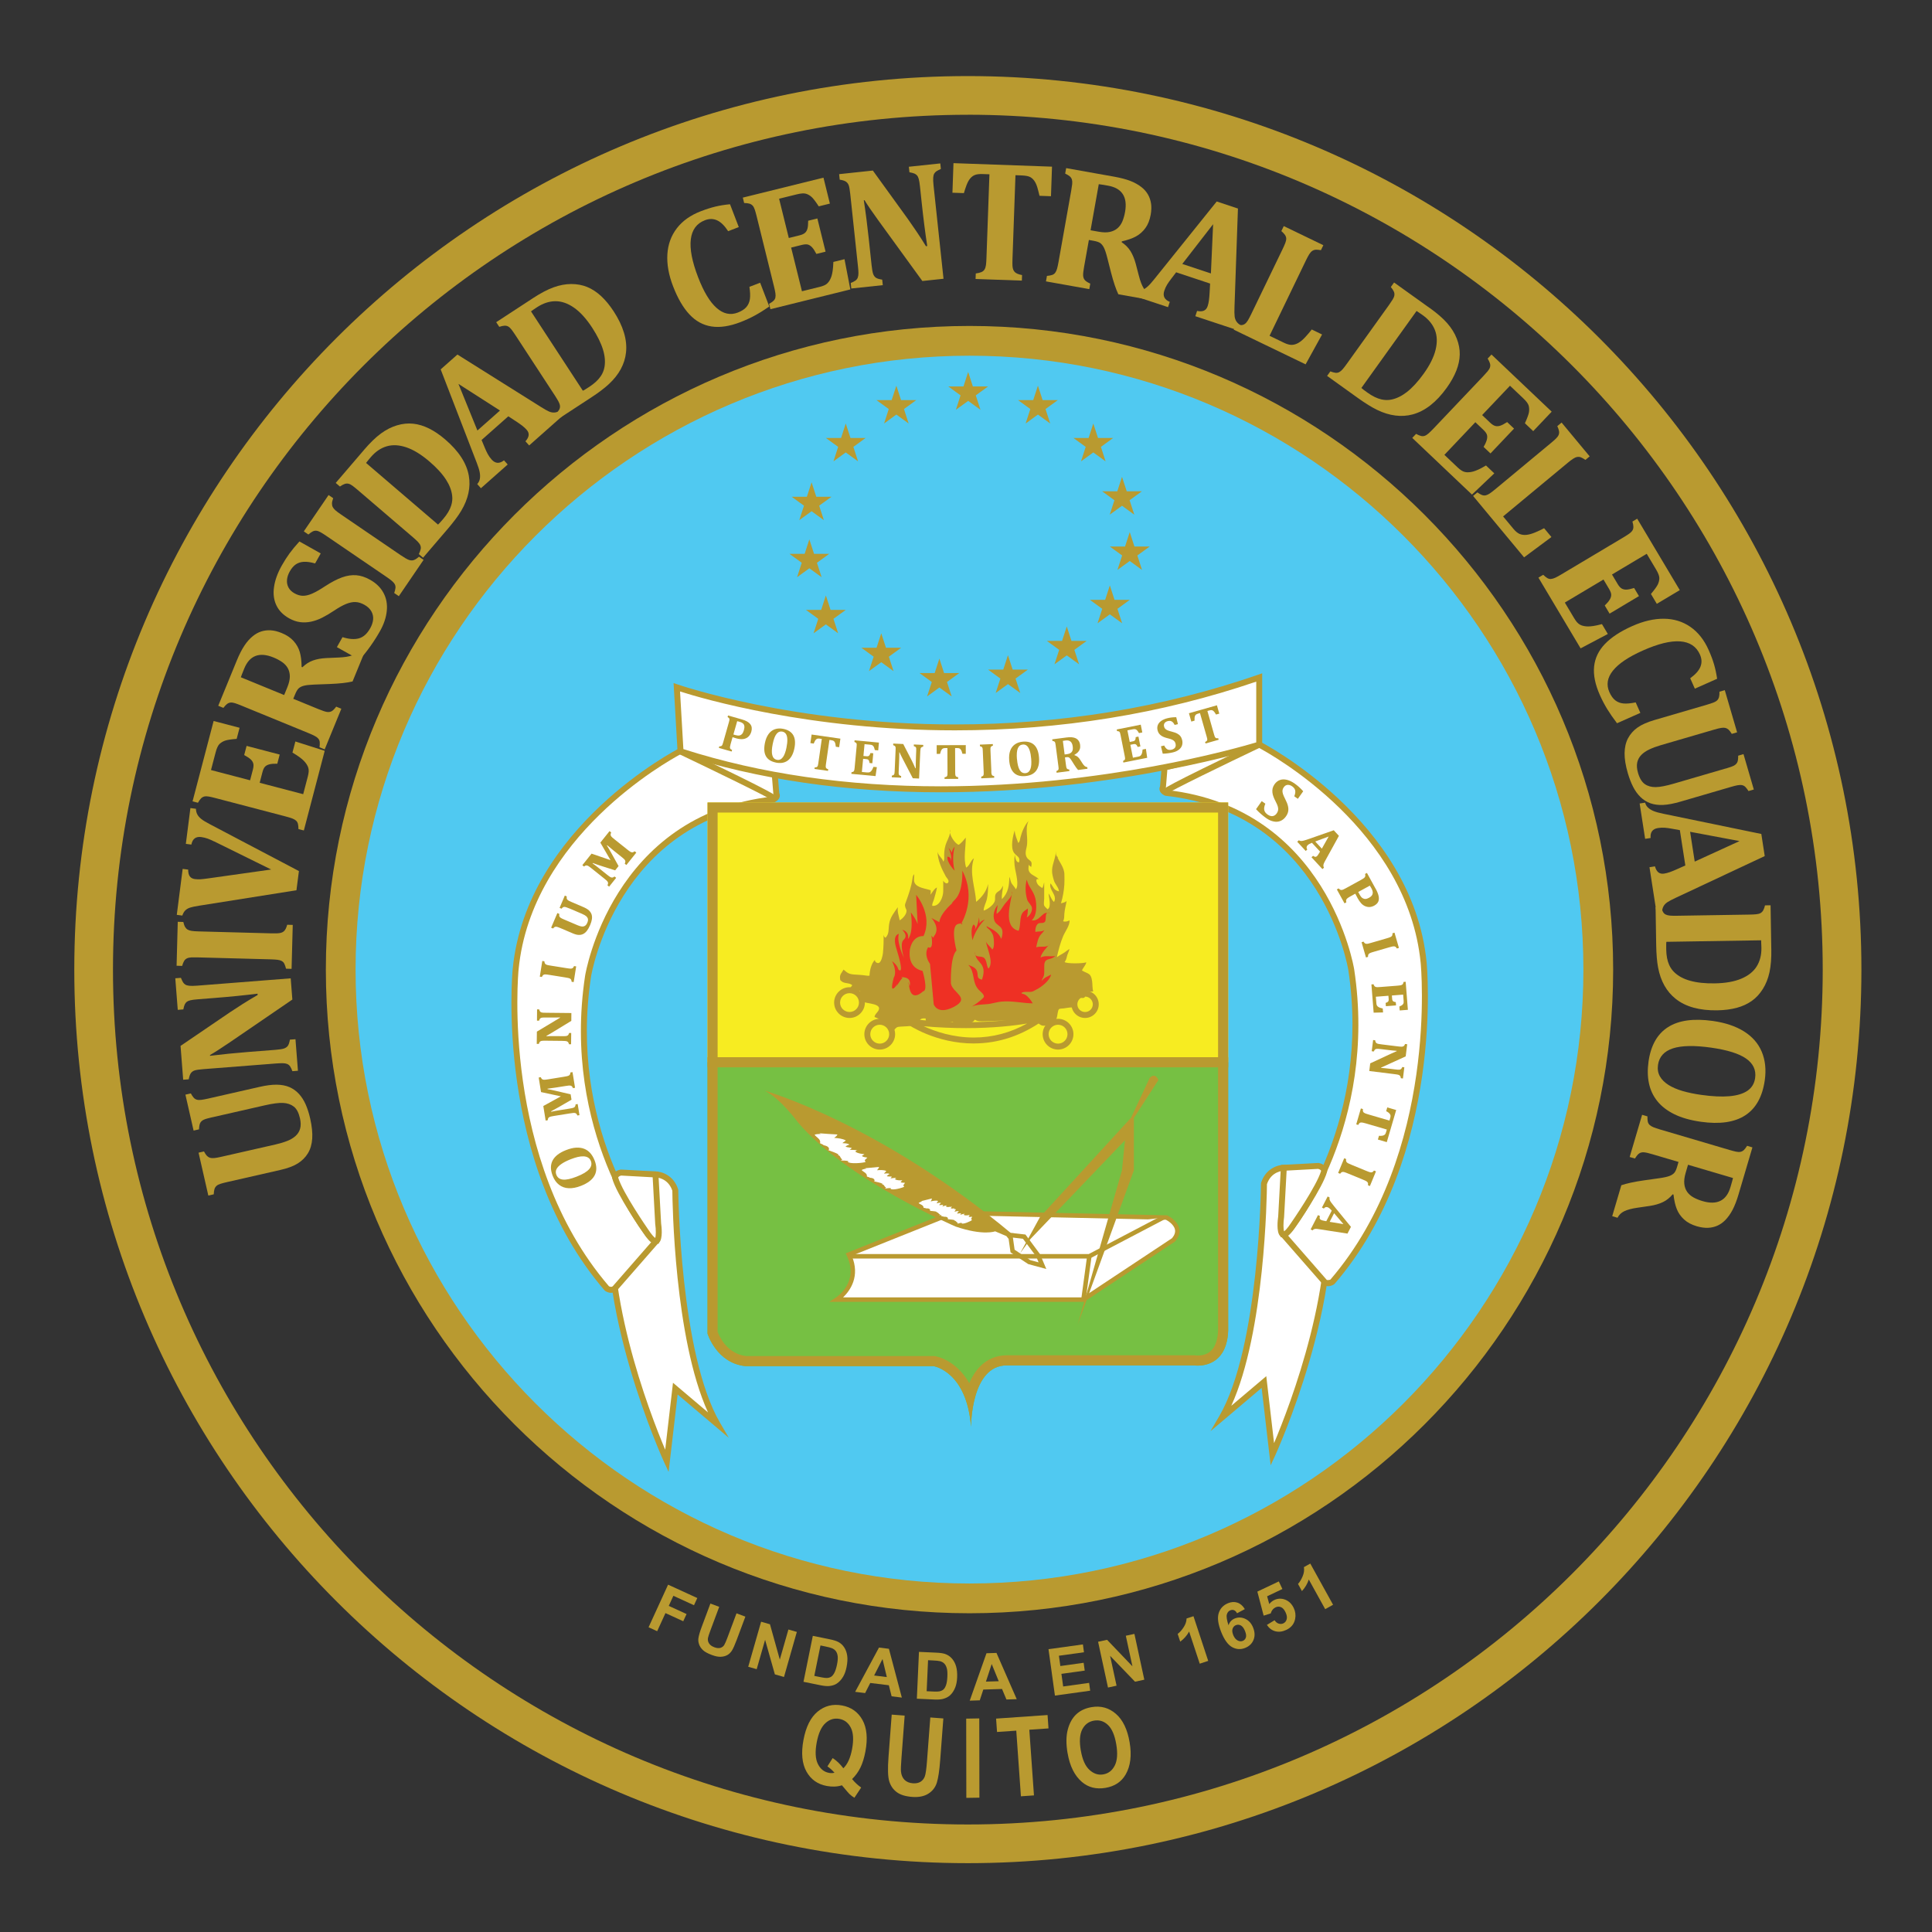 <?xml version="1.0" encoding="UTF-8"?>
<svg id="Layer_1" data-name="Layer 1" xmlns="http://www.w3.org/2000/svg" viewBox="0 0 595.28 595.28">
  <rect x="0" y="0" width="595.28" height="595.28" fill="#333333" stroke="none"/>
  <defs>
    <style>
      .cls-1 {
        fill: #fff;
      }

      .cls-2 {
        fill: #50c9f1;
      }

      .cls-3 {
        fill: #f7ec21;
      }

      .cls-4 {
        fill: #ee3024;
      }

      .cls-5 {
        fill: #b99a30;
      }

      .cls-6 {
        fill: #76c043;
      }
    </style>
  </defs>
  <g>
    <path class="cls-5" d="M298.72,497.07c-109.36,0-198.32-88.97-198.32-198.31S189.36,100.43,298.72,100.43s198.32,88.97,198.32,198.33-88.97,198.31-198.32,198.31Z"/>
    <path class="cls-2" d="M298.72,109.6c-104.3,0-189.16,84.86-189.16,189.16s84.86,189.14,189.16,189.14,189.15-84.86,189.15-189.14-84.85-189.16-189.15-189.16Z"/>
  </g>
  <g>
    <path class="cls-5" d="M262.54,548.15c.82,1.02,1.75,1.89,2.8,2.62l-2.09,3.15c-.55-.32-1.07-.73-1.57-1.2-.12-.1-.87-.98-2.27-2.64-1.43,.45-2.97,.52-4.64,.21-2.84-.52-4.94-2.01-6.29-4.45-1.36-2.45-1.67-5.68-.92-9.71,.75-4.04,2.2-6.96,4.36-8.75,2.16-1.79,4.67-2.43,7.53-1.9,2.83,.52,4.92,2.01,6.28,4.45,1.36,2.45,1.67,5.69,.92,9.71-.37,1.96-.87,3.6-1.52,4.94-.65,1.34-1.51,2.53-2.58,3.57Zm-2.69-3.32c1.29-1.23,2.18-3.21,2.69-5.92,.52-2.82,.4-5-.37-6.54-.77-1.54-1.95-2.46-3.54-2.75-1.6-.29-3.03,.14-4.3,1.31-1.27,1.16-2.17,3.15-2.69,5.96-.53,2.85-.41,5.05,.36,6.61,.77,1.56,1.91,2.47,3.43,2.75,.57,.11,1.13,.09,1.69-.04-.71-.81-1.44-1.46-2.18-1.96l1.62-2.56c1.21,.79,2.31,1.83,3.29,3.14Z"/>
    <path class="cls-5" d="M274.72,528.3l4.02,.3-.99,13.18c-.16,2.05-.21,3.38-.15,4.01,.1,1.09,.46,1.95,1.08,2.59,.63,.63,1.49,1,2.59,1.08,.93,.07,1.71-.08,2.33-.45,.62-.38,1.06-.92,1.34-1.64,.27-.72,.5-2.29,.68-4.72l1.02-13.47,4.02,.3-.97,12.79c-.24,3.27-.6,5.61-1.05,7.04-.46,1.43-1.33,2.55-2.62,3.36-1.29,.81-2.94,1.14-4.94,.99-2.08-.15-3.68-.65-4.79-1.48-1.11-.83-1.88-1.95-2.3-3.34-.43-1.4-.5-3.91-.22-7.56l.98-12.99Z"/>
    <path class="cls-5" d="M297.74,553.96l-.04-24.42,4.03-.07,.04,24.42-4.03,.06Z"/>
    <path class="cls-5" d="M314.56,553.47l-1.43-20.23-5.93,.41-.29-4.12,15.86-1.1,.29,4.12-5.91,.41,1.43,20.23-4.02,.28Z"/>
    <path class="cls-5" d="M328.94,540.21c-.49-2.87-.47-5.3,.06-7.3,.53-2,1.4-3.57,2.62-4.71,1.21-1.14,2.79-1.88,4.74-2.21,2.82-.48,5.31,.21,7.45,2.06,2.15,1.86,3.56,4.78,4.24,8.76,.69,4.03,.28,7.33-1.21,9.92-1.31,2.28-3.38,3.66-6.21,4.14-2.86,.48-5.28-.12-7.27-1.82-2.27-1.95-3.74-4.89-4.41-8.85Zm4.08-.86c.47,2.77,1.35,4.76,2.64,5.96,1.29,1.2,2.71,1.68,4.27,1.41,1.57-.27,2.75-1.17,3.54-2.72,.79-1.55,.95-3.75,.46-6.59-.48-2.79-1.33-4.77-2.56-5.93-1.23-1.16-2.66-1.61-4.28-1.33-1.62,.27-2.83,1.17-3.62,2.69-.79,1.52-.94,3.69-.46,6.51Z"/>
  </g>
  <g>
    <polygon class="cls-5" points="298.31 114.61 299.75 119.07 304.44 119.07 300.65 121.82 302.1 126.27 298.31 123.52 294.52 126.27 295.96 121.82 292.18 119.07 296.86 119.07 298.31 114.61"/>
    <polygon class="cls-5" points="319.8 118.83 321.25 123.28 325.93 123.28 322.14 126.03 323.59 130.49 319.8 127.73 316.01 130.49 317.46 126.03 313.67 123.28 318.35 123.28 319.8 118.83"/>
    <polygon class="cls-5" points="276.18 118.83 277.63 123.28 282.31 123.28 278.53 126.03 279.97 130.49 276.18 127.73 272.4 130.49 273.84 126.03 270.05 123.28 274.74 123.28 276.18 118.83"/>
    <polygon class="cls-5" points="336.86 130.49 338.31 134.94 342.99 134.94 339.21 137.69 340.65 142.15 336.86 139.4 333.08 142.15 334.52 137.69 330.73 134.94 335.42 134.94 336.86 130.49"/>
    <polygon class="cls-5" points="260.59 130.49 262.04 134.94 266.72 134.94 262.94 137.69 264.38 142.15 260.59 139.4 256.8 142.15 258.25 137.69 254.46 134.94 259.15 134.94 260.59 130.49"/>
    <polygon class="cls-5" points="345.71 146.92 347.16 151.37 351.84 151.37 348.05 154.13 349.5 158.58 345.71 155.83 341.92 158.58 343.37 154.13 339.58 151.37 344.26 151.37 345.71 146.92"/>
    <polygon class="cls-5" points="250.06 148.61 251.51 153.06 256.19 153.06 252.4 155.81 253.85 160.27 250.06 157.52 246.27 160.27 247.72 155.81 243.93 153.06 248.61 153.06 250.06 148.61"/>
    <polygon class="cls-5" points="249.37 166.19 250.82 170.64 255.5 170.64 251.71 173.4 253.16 177.85 249.37 175.1 245.59 177.85 247.03 173.4 243.24 170.64 247.93 170.64 249.37 166.19"/>
    <polygon class="cls-5" points="254.46 183.47 255.91 187.92 260.59 187.92 256.8 190.67 258.25 195.13 254.46 192.38 250.67 195.13 252.12 190.67 248.33 187.92 253.02 187.92 254.46 183.47"/>
    <polygon class="cls-5" points="271.53 195.13 272.98 199.58 277.66 199.58 273.87 202.34 275.32 206.79 271.53 204.04 267.74 206.79 269.19 202.34 265.4 199.58 270.08 199.58 271.53 195.13"/>
    <polygon class="cls-5" points="289.44 202.92 290.88 207.38 295.57 207.38 291.78 210.13 293.23 214.58 289.44 211.83 285.65 214.58 287.1 210.13 283.31 207.38 287.99 207.38 289.44 202.92"/>
    <polygon class="cls-5" points="310.57 201.87 312.02 206.32 316.7 206.32 312.91 209.08 314.36 213.53 310.57 210.78 306.78 213.53 308.23 209.08 304.44 206.32 309.12 206.32 310.57 201.87"/>
    <polygon class="cls-5" points="328.69 193.02 330.13 197.47 334.82 197.47 331.03 200.23 332.48 204.68 328.69 201.93 324.9 204.68 326.35 200.23 322.56 197.47 327.24 197.47 328.69 193.02"/>
    <polygon class="cls-5" points="341.96 180.38 343.41 184.83 348.09 184.83 344.3 187.59 345.75 192.04 341.96 189.29 338.17 192.04 339.62 187.59 335.83 184.83 340.51 184.83 341.96 180.38"/>
    <polygon class="cls-5" points="348.09 163.95 349.54 168.4 354.22 168.4 350.43 171.15 351.88 175.61 348.09 172.85 344.3 175.61 345.75 171.15 341.96 168.4 346.64 168.4 348.09 163.95"/>
  </g>
  <g>
    <path class="cls-5" d="M65.4,344.24c-1.27,.29-2.13,.54-2.61,.76-.47,.22-.83,.53-1.06,.92-.23,.39-.37,1.07-.41,2.05l-1.67,.38-2.52-11.07,1.67-.38c.31,.57,.6,1,.87,1.31,.27,.31,.61,.52,.99,.62,.39,.11,.85,.12,1.4,.05,.54-.07,1.22-.2,2.03-.38l15.82-3.6c2.09-.48,3.88-.71,5.37-.69,1.49,.02,2.79,.27,3.91,.75,1.12,.49,2.1,1.19,2.93,2.1s1.52,2,2.07,3.25,1.01,2.69,1.38,4.32c.54,2.38,.75,4.45,.63,6.21-.12,1.76-.57,3.27-1.34,4.53-.77,1.26-1.82,2.3-3.14,3.12-1.32,.82-3.11,1.49-5.38,2l-16.38,3.73c-.79,.18-1.45,.35-1.99,.52-.53,.17-.95,.37-1.24,.63s-.51,.58-.64,.99c-.13,.41-.2,.95-.23,1.63l-1.67,.38-3.01-13.21,1.67-.38c.34,.65,.66,1.11,.94,1.39,.29,.28,.6,.47,.94,.57,.34,.1,.77,.12,1.27,.08,.51-.04,1.23-.17,2.18-.39l16.71-3.8c1.33-.3,2.53-.66,3.59-1.08,1.06-.42,1.93-.94,2.61-1.56,.68-.62,1.15-1.38,1.39-2.26,.24-.88,.22-1.95-.06-3.19-.39-1.71-1.02-2.91-1.91-3.59-.88-.68-1.98-1.05-3.3-1.12-1.32-.06-3.21,.19-5.67,.75l-16.15,3.68Z"/>
    <path class="cls-5" d="M54.03,301.42l1.71-.13c.28,.67,.51,1.14,.68,1.41,.18,.27,.4,.5,.68,.67,.27,.18,.68,.3,1.21,.36,.54,.06,1.34,.05,2.43-.03l28.83-2.26,.51,6.54-19.23,13.15c-2.6,1.77-4.65,3.09-6.15,3.95l.02,.23c3.7-.46,7.61-.85,11.73-1.18l8.33-.65c1.29-.1,2.2-.24,2.7-.41,.51-.17,.9-.43,1.18-.79,.28-.36,.5-1.01,.67-1.95l1.71-.13,.76,9.72-1.71,.13c-.22-.62-.45-1.11-.69-1.46-.24-.35-.54-.61-.91-.76-.37-.15-.82-.23-1.36-.24-.54,0-1.21,.02-2.03,.08l-22.39,1.75c-1.29,.1-2.18,.23-2.67,.38s-.88,.41-1.18,.79c-.3,.38-.54,1.03-.71,1.96l-1.71,.13-.81-10.42,15.21-10.35c.96-.64,2.25-1.49,3.89-2.53s3.19-1.97,4.65-2.8l-.03-.41c-4.11,.51-8.61,.96-13.49,1.34l-4.81,.38c-1.12,.09-1.93,.19-2.42,.32-.49,.12-.86,.29-1.11,.49-.24,.2-.44,.46-.59,.77-.15,.31-.3,.83-.45,1.55l-1.71,.13-.76-9.72Z"/>
    <path class="cls-5" d="M83.61,287.58c.61,.02,1.17,.01,1.69,0,.52-.02,.95-.08,1.28-.17,.33-.09,.61-.24,.84-.43,.23-.19,.43-.46,.61-.8,.17-.34,.33-.76,.46-1.25l1.71,.05-.36,13.54-1.71-.05c-.16-.64-.33-1.15-.52-1.52-.19-.38-.46-.66-.81-.85-.35-.19-.8-.32-1.34-.38s-1.23-.11-2.06-.13l-22.4-.6c-.83-.02-1.51-.02-2.05,0-.54,.03-.99,.13-1.35,.3-.36,.17-.65,.44-.87,.8-.22,.36-.42,.87-.61,1.52l-1.71-.05,.36-13.54,1.71,.05c.17,.71,.36,1.24,.57,1.58,.21,.34,.46,.6,.77,.78,.31,.18,.71,.31,1.21,.39,.5,.08,1.24,.14,2.2,.16l22.37,.6Z"/>
    <path class="cls-5" d="M65.94,259.25c-.69-.35-1.34-.64-1.96-.86-.62-.23-1.28-.38-1.98-.48-.84-.11-1.51,.03-2.01,.41-.5,.38-.85,1.01-1.03,1.91l-1.7-.22,1.41-11.03,1.7,.22c.02,.66,.16,1.24,.42,1.73,.26,.49,.66,.96,1.21,1.4,.54,.44,1.46,1,2.73,1.66l27.37,14.4-.76,5.91-29.92,4.75c-1.34,.21-2.29,.41-2.86,.6-.57,.19-1.05,.46-1.44,.83-.39,.37-.7,.91-.95,1.62l-1.7-.22,1.81-14.16,1.7,.22c-.01,.9,.15,1.59,.49,2.07,.34,.48,.87,.76,1.59,.85,.57,.07,1.13,.09,1.68,.06,.55-.03,1.44-.14,2.67-.31l19.14-2.7-17.6-8.68Z"/>
    <path class="cls-5" d="M65.83,222.15l7.99,2.09-.9,3.42c-1.73,.13-2.93,.32-3.59,.55-.66,.24-1.22,.58-1.69,1.02-.46,.45-.87,1.31-1.2,2.59l-1.43,5.44,12.05,3.16,.86-3.29c.19-.73,.24-1.33,.14-1.8-.1-.47-.36-.91-.77-1.31-.41-.4-1.1-.86-2.05-1.38l.74-2.82,10.2,2.67-.74,2.82c-1.03-.02-1.84,.04-2.42,.19-.59,.15-1.04,.39-1.36,.72-.32,.33-.58,.89-.79,1.67l-.86,3.3,13.41,3.51,1.42-5.42c.15-.58,.24-1.08,.27-1.5,.03-.42,0-.81-.11-1.18-.1-.36-.27-.73-.52-1.11-.24-.37-.52-.72-.83-1.04-.31-.32-.73-.69-1.27-1.09-.54-.41-1.29-.9-2.27-1.48l.9-3.42,9.04,2.88-6.43,24.54-1.66-.43c0-.66-.06-1.19-.16-1.6-.1-.41-.3-.74-.59-1.01-.3-.26-.7-.49-1.22-.68-.51-.19-1.17-.39-1.98-.6l-21.65-5.67c-.79-.21-1.45-.36-2-.46-.55-.1-1.01-.1-1.39-.02-.38,.09-.72,.28-1.03,.59-.3,.3-.62,.75-.95,1.34l-1.66-.43,6.49-24.76Z"/>
    <path class="cls-5" d="M105.18,218.36l-5.14,12.54-1.59-.65c.08-.65,.1-1.19,.06-1.61-.04-.42-.2-.78-.46-1.08-.26-.3-.63-.58-1.12-.83-.49-.25-1.11-.54-1.88-.85l-20.71-8.49c-.75-.31-1.39-.55-1.92-.72-.53-.17-.99-.24-1.38-.2-.39,.04-.75,.18-1.09,.44-.34,.26-.71,.66-1.12,1.2l-1.59-.65,5.71-13.92c.77-1.88,1.56-3.42,2.36-4.62,.8-1.21,1.68-2.19,2.63-2.95,.79-.64,1.64-1.11,2.56-1.41,.91-.29,1.89-.41,2.92-.35,1.03,.06,2.15,.34,3.35,.83,1.57,.64,2.8,1.47,3.7,2.48,.9,1.01,1.53,2.13,1.89,3.37,.36,1.24,.55,2.77,.57,4.6l.24,.1c1-.97,2.08-1.66,3.25-2.08,1.17-.42,2.54-.67,4.11-.75l3.88-.17c1.73-.07,3.1-.29,4.1-.65,1-.36,1.77-.96,2.3-1.81l1.59,.65-3.77,9.19c-1.66,.4-3.99,.66-7,.78l-4.87,.18c-1.45,.06-2.51,.18-3.18,.37-.68,.19-1.2,.45-1.56,.8-.37,.34-.73,.95-1.09,1.83l-.57,1.38,7.73,3.17c1.2,.49,2.07,.78,2.59,.87,.53,.09,1,.03,1.42-.17,.42-.2,.92-.68,1.49-1.45l1.59,.65Zm-30.99-9.69l13.36,5.48,.97-2.36c.52-1.27,.78-2.39,.78-3.36,0-.97-.22-1.82-.63-2.56-.42-.74-1-1.37-1.76-1.89s-1.63-.99-2.63-1.4c-2.18-.89-4.02-1.05-5.53-.48-1.51,.57-2.67,1.86-3.49,3.87-.56,1.37-.91,2.27-1.06,2.72Z"/>
    <path class="cls-5" d="M105.51,196.31c2.01,.63,3.7,.76,5.07,.38,1.38-.38,2.54-1.42,3.49-3.12,.5-.88,.79-1.76,.89-2.64,.09-.87-.07-1.71-.51-2.52-.43-.8-1.15-1.49-2.16-2.06-.94-.53-1.84-.81-2.72-.85-.88-.04-1.84,.15-2.89,.57-1.05,.42-2.3,1.11-3.76,2.09-1.25,.84-2.45,1.55-3.62,2.14-1.16,.59-2.31,1-3.45,1.24-1.14,.24-2.26,.29-3.37,.15s-2.23-.53-3.37-1.16c-1.86-1.04-3.18-2.38-3.96-4.03-.78-1.64-1.03-3.52-.72-5.63,.3-2.11,1.09-4.3,2.37-6.59,.75-1.33,1.54-2.57,2.36-3.71,.83-1.13,1.86-2.38,3.09-3.74l6.57,3.69-1.73,3.08c-1.35-.38-2.5-.55-3.45-.5-.95,.05-1.78,.31-2.48,.78-.7,.47-1.34,1.21-1.9,2.22-.48,.86-.76,1.71-.83,2.55-.08,.84,.07,1.63,.45,2.35,.38,.73,.99,1.32,1.83,1.8,.88,.49,1.73,.75,2.56,.77,.83,.02,1.78-.19,2.83-.64,1.06-.45,2.4-1.21,4.04-2.29,2-1.3,3.76-2.22,5.29-2.76,1.52-.54,2.97-.75,4.35-.64,1.38,.11,2.79,.57,4.24,1.39,1.86,1.04,3.23,2.37,4.11,4,.89,1.62,1.24,3.46,1.05,5.5-.19,2.05-.88,4.14-2.08,6.29-.86,1.53-1.84,3.08-2.95,4.64-1.1,1.56-2.23,2.98-3.38,4.24l-6.97-3.91,1.73-3.08Z"/>
    <path class="cls-5" d="M123.55,171.11c.5,.34,.97,.64,1.42,.91,.45,.26,.84,.45,1.17,.55,.33,.1,.64,.13,.94,.1,.3-.04,.61-.15,.94-.34,.33-.19,.68-.46,1.07-.8l1.42,.97-7.63,11.19-1.42-.97c.21-.62,.34-1.14,.39-1.56,.04-.42-.03-.8-.22-1.15s-.5-.7-.92-1.05c-.42-.35-.97-.76-1.66-1.23l-18.51-12.62c-.69-.47-1.26-.84-1.73-1.1-.47-.27-.9-.43-1.29-.48-.39-.05-.78,.02-1.16,.21-.38,.19-.83,.5-1.34,.95l-1.41-.97,7.63-11.19,1.42,.97c-.24,.69-.37,1.23-.37,1.63,0,.4,.06,.76,.22,1.08,.16,.32,.43,.65,.8,.99,.38,.34,.96,.78,1.77,1.33l18.49,12.61Z"/>
    <path class="cls-5" d="M112.17,138.6c1.87-2.18,3.6-3.86,5.2-5.03,1.6-1.17,3.25-2.01,4.96-2.52,1.71-.51,3.37-.67,4.99-.5,1.62,.17,3.25,.67,4.88,1.48,1.64,.81,3.31,1.95,5,3.4,2.05,1.76,3.69,3.57,4.91,5.44,1.22,1.87,2,3.78,2.34,5.73,.31,1.74,.27,3.51-.12,5.32-.39,1.81-1.13,3.64-2.23,5.48-.95,1.59-2.33,3.43-4.13,5.54l-7.62,8.9-1.3-1.11c.28-.6,.47-1.1,.56-1.51,.09-.41,.06-.8-.09-1.17-.15-.37-.42-.75-.8-1.14-.38-.39-.89-.86-1.52-1.4l-17-14.56c-.62-.53-1.15-.96-1.6-1.29-.45-.33-.86-.54-1.24-.62-.38-.09-.77-.06-1.18,.08-.41,.14-.89,.4-1.44,.79l-1.3-1.11,8.73-10.19Zm22.8,23.03c.24-.2,.77-.78,1.59-1.73,1.23-1.44,2.06-2.83,2.47-4.17,.31-1,.41-1.99,.29-2.98-.18-1.63-.81-3.27-1.88-4.94-1.17-1.82-2.9-3.71-5.17-5.65-2.5-2.14-4.86-3.58-7.08-4.33-2.22-.75-4.24-.85-6.06-.31-1.82,.54-3.45,1.65-4.89,3.34-.69,.81-1.18,1.4-1.45,1.78l22.18,19Z"/>
    <path class="cls-5" d="M156.63,128.26l-8.25,7.31,1,2.41c.28,.68,.58,1.31,.89,1.9,.32,.59,.71,1.15,1.2,1.7,1.13,1.27,2.4,1.36,3.82,.26l1.14,1.28-8.25,7.31-1.14-1.28c.43-.47,.7-1.01,.81-1.62,.11-.6,.09-1.28-.05-2.04-.14-.75-.45-1.74-.93-2.96l-11.09-28.72,5.16-4.57,25.66,16.11c1.14,.72,1.99,1.2,2.55,1.44,.55,.24,1.1,.34,1.63,.32,.53-.02,1.13-.22,1.78-.59l1.14,1.28-10.66,9.45-1.14-1.28c.6-.67,.93-1.3,.99-1.88,.06-.58-.15-1.15-.64-1.69-.36-.4-.8-.81-1.32-1.22-.53-.41-1.23-.9-2.1-1.47l-2.21-1.44Zm-9.53,4.39l6.95-6.16-12.79-8.2,5.84,14.36Z"/>
    <path class="cls-5" d="M164.14,91.91c2.41-1.57,4.54-2.7,6.4-3.37,1.86-.68,3.68-1.02,5.46-1.03,1.78,0,3.43,.3,4.93,.92,1.5,.62,2.93,1.55,4.27,2.79,1.34,1.24,2.63,2.8,3.85,4.66,1.48,2.26,2.54,4.46,3.19,6.6,.65,2.14,.86,4.19,.64,6.15-.19,1.76-.72,3.45-1.6,5.08-.88,1.63-2.1,3.17-3.68,4.64-1.36,1.26-3.19,2.65-5.51,4.16l-9.81,6.41-.94-1.43c.44-.49,.76-.92,.96-1.29,.2-.37,.28-.75,.24-1.15-.04-.4-.19-.84-.45-1.32-.26-.48-.61-1.07-1.06-1.77l-12.24-18.73c-.45-.68-.84-1.24-1.18-1.68-.34-.44-.68-.76-1.02-.95-.34-.19-.72-.28-1.15-.25-.43,.02-.96,.14-1.61,.35l-.94-1.43,11.23-7.34Zm15.44,28.49c.29-.13,.96-.53,2.01-1.22,1.58-1.04,2.77-2.14,3.54-3.31,.58-.87,.95-1.8,1.12-2.78,.28-1.61,.14-3.37-.43-5.27-.62-2.08-1.75-4.37-3.38-6.88-1.8-2.75-3.66-4.8-5.58-6.14-1.92-1.34-3.83-2-5.73-1.99s-3.77,.62-5.63,1.83c-.89,.58-1.52,1.02-1.89,1.3l15.98,24.45Z"/>
    <path class="cls-5" d="M224.93,62.94l2.7,7.03-3.28,1.26c-1.09-1.68-2.21-2.79-3.38-3.33-1.17-.54-2.43-.56-3.77-.04-2.54,.97-3.99,2.93-4.35,5.88-.36,2.95,.38,6.83,2.23,11.64,1.72,4.48,3.61,7.64,5.69,9.48,2.07,1.85,4.26,2.33,6.55,1.45,1.17-.45,2.05-1.01,2.64-1.69,.59-.68,.95-1.5,1.09-2.46,.14-.96,.09-2.22-.14-3.78l3.3-1.27,2.82,7.34c-1.61,1.1-3.1,2.03-4.49,2.78-1.39,.76-2.87,1.43-4.44,2.04-3.34,1.28-6.3,1.72-8.88,1.32-2.58-.4-4.84-1.63-6.78-3.7-1.94-2.06-3.63-4.97-5.07-8.72-1.35-3.51-1.93-6.78-1.74-9.83s1.16-5.71,2.91-8c1.76-2.29,4.23-4.04,7.43-5.27,1.62-.62,3.13-1.1,4.51-1.43,1.38-.33,2.87-.56,4.46-.71Z"/>
    <path class="cls-5" d="M253.72,54.72l1.98,8.01-3.43,.85c-.95-1.46-1.68-2.42-2.2-2.89-.52-.47-1.09-.8-1.71-.99-.62-.2-1.57-.13-2.85,.18l-5.46,1.35,2.99,12.1,3.31-.82c.73-.18,1.29-.43,1.65-.74,.37-.31,.63-.75,.78-1.3,.16-.56,.23-1.38,.23-2.46l2.83-.7,2.53,10.23-2.83,.7c-.48-.92-.92-1.6-1.33-2.04-.41-.44-.84-.72-1.29-.85-.45-.12-1.06-.08-1.85,.11l-3.31,.82,3.33,13.46,5.44-1.34c.58-.14,1.07-.3,1.45-.48,.38-.17,.71-.39,.98-.66,.27-.26,.51-.59,.73-.98,.21-.39,.39-.8,.52-1.23,.13-.43,.25-.97,.35-1.64,.1-.67,.17-1.57,.21-2.7l3.43-.85,1.8,9.32-24.62,6.09-.41-1.66c.58-.32,1.02-.62,1.33-.9,.31-.28,.51-.62,.6-1,.09-.39,.09-.85,.01-1.39-.08-.54-.22-1.22-.42-2.02l-5.37-21.72c-.2-.79-.38-1.45-.56-1.98-.17-.53-.39-.94-.65-1.23-.26-.29-.59-.5-1-.62-.41-.12-.95-.19-1.63-.2l-.41-1.66,24.85-6.15Z"/>
    <path class="cls-5" d="M289.72,50.36l.18,1.7c-.66,.3-1.12,.54-1.39,.72-.27,.19-.48,.42-.65,.7-.17,.28-.28,.69-.32,1.22-.05,.54-.01,1.35,.1,2.43l3.07,28.76-6.52,.69-13.69-18.85c-1.85-2.55-3.22-4.57-4.12-6.04l-.23,.02c.57,3.68,1.07,7.58,1.51,11.69l.89,8.31c.14,1.29,.3,2.19,.48,2.69,.18,.5,.46,.89,.82,1.15,.37,.27,1.02,.47,1.97,.61l.18,1.7-9.7,1.03-.18-1.7c.61-.24,1.09-.48,1.44-.73,.35-.25,.59-.55,.73-.93,.14-.37,.21-.83,.21-1.37,0-.54-.05-1.21-.14-2.02l-2.38-22.33c-.14-1.29-.29-2.18-.45-2.65-.16-.48-.44-.86-.82-1.15-.39-.29-1.04-.51-1.98-.65l-.18-1.7,10.39-1.11,10.78,14.91c.67,.94,1.55,2.21,2.64,3.82,1.09,1.61,2.06,3.13,2.93,4.57l.41-.04c-.63-4.09-1.2-8.58-1.72-13.45l-.51-4.8c-.12-1.12-.25-1.92-.39-2.41-.14-.49-.31-.85-.52-1.09-.21-.24-.47-.43-.79-.57-.32-.14-.84-.28-1.56-.41l-.18-1.7,9.7-1.03Z"/>
    <path class="cls-5" d="M300.59,85.97l.06-1.71c.73-.1,1.3-.24,1.73-.42,.43-.18,.75-.45,.97-.81,.22-.36,.36-.81,.44-1.37,.07-.56,.12-1.26,.15-2.09l.92-25.87-2.09-.07c-1.03-.04-1.83,.06-2.38,.28-.56,.22-1.05,.59-1.47,1.09-.42,.5-.79,1.19-1.12,2.05-.32,.86-.59,1.68-.81,2.45l-3.53-.12,.32-9.11,30.36,1.08-.32,9.11-3.53-.13c-.29-1.19-.51-2.06-.68-2.62-.17-.56-.36-1.04-.58-1.44-.22-.4-.45-.73-.7-1-.25-.27-.52-.49-.8-.65-.29-.17-.65-.3-1.08-.39-.44-.09-1.01-.15-1.71-.18l-1.86-.07-.92,25.87c-.03,.92-.03,1.61,0,2.09,.03,.48,.12,.87,.24,1.16,.13,.3,.29,.54,.48,.73s.46,.36,.81,.52c.35,.16,.82,.29,1.42,.4l-.06,1.71-14.24-.5Z"/>
    <path class="cls-5" d="M335.62,89.08l-13.34-2.38,.3-1.69c.66-.06,1.18-.15,1.58-.29,.4-.13,.72-.36,.96-.67,.24-.32,.43-.74,.58-1.27,.15-.53,.29-1.2,.44-2.02l3.92-22.03c.14-.8,.24-1.48,.3-2.03,.05-.55,.02-1.02-.09-1.39-.12-.37-.34-.7-.66-.98-.33-.28-.8-.56-1.41-.84l.3-1.69,14.81,2.64c2,.36,3.67,.8,5.02,1.33,1.35,.53,2.49,1.18,3.44,1.94,.8,.63,1.43,1.37,1.92,2.2,.48,.83,.8,1.76,.96,2.78,.16,1.02,.12,2.17-.1,3.45-.3,1.67-.84,3.05-1.64,4.14-.8,1.09-1.76,1.94-2.89,2.56-1.13,.62-2.59,1.13-4.37,1.53l-.05,.26c1.16,.77,2.06,1.68,2.72,2.74,.66,1.06,1.19,2.34,1.61,3.86l.98,3.76c.43,1.68,.93,2.97,1.5,3.87,.56,.9,1.31,1.52,2.25,1.86l-.3,1.69-9.78-1.74c-.74-1.54-1.49-3.76-2.25-6.68l-1.2-4.72c-.36-1.4-.71-2.41-1.03-3.03-.33-.62-.7-1.07-1.11-1.36-.41-.28-1.08-.51-2.02-.68l-1.47-.26-1.47,8.23c-.23,1.28-.33,2.18-.3,2.72,.03,.53,.18,.98,.47,1.35,.28,.37,.86,.75,1.73,1.15l-.3,1.69Zm2.93-32.34l-2.53,14.21,2.52,.45c1.35,.24,2.51,.26,3.45,.05,.95-.21,1.74-.6,2.37-1.16,.63-.56,1.13-1.27,1.48-2.12,.35-.85,.62-1.81,.81-2.86,.41-2.32,.18-4.15-.7-5.5-.88-1.35-2.38-2.22-4.52-2.6-1.46-.26-2.42-.41-2.88-.46Z"/>
    <path class="cls-5" d="M372.85,87.37l-10.46-3.47-1.58,2.07c-.45,.58-.85,1.16-1.2,1.72-.35,.57-.64,1.2-.87,1.89-.53,1.61,.03,2.75,1.69,3.43l-.54,1.63-10.46-3.47,.54-1.63c.62,.13,1.23,.1,1.8-.11,.58-.21,1.16-.56,1.74-1.06,.58-.5,1.28-1.26,2.09-2.29l19.29-24,6.54,2.17-1.06,30.28c-.05,1.35-.04,2.33,.04,2.93,.07,.6,.25,1.12,.54,1.57,.29,.45,.76,.87,1.41,1.25l-.54,1.63-13.52-4.48,.54-1.63c.88,.18,1.59,.15,2.12-.09,.53-.24,.92-.71,1.14-1.4,.17-.51,.3-1.09,.39-1.76,.09-.66,.17-1.51,.22-2.55l.14-2.63Zm-8.57-6.04l8.82,2.92,.68-15.17-9.5,12.25Z"/>
    <path class="cls-5" d="M407.75,75.54l-.75,1.54c-.63-.11-1.16-.16-1.57-.14-.41,.02-.78,.15-1.11,.37-.33,.23-.64,.57-.93,1.04-.29,.46-.62,1.07-.98,1.82l-11.24,23.29,4.51,2.18c.9,.43,1.69,.64,2.36,.62,.68-.02,1.36-.23,2.03-.62,.68-.39,1.39-.99,2.13-1.8,.74-.8,1.4-1.58,1.97-2.32l3.18,1.54-5.07,9.2-22.15-10.69,.75-1.54c.65,.12,1.18,.17,1.61,.14,.42-.03,.79-.16,1.11-.4,.32-.24,.62-.6,.9-1.06,.28-.47,.61-1.08,.97-1.83l9.72-20.13c.35-.73,.63-1.36,.83-1.88,.2-.52,.3-.97,.29-1.36-.01-.39-.14-.76-.38-1.12-.24-.36-.62-.75-1.13-1.19l.75-1.54,12.2,5.89Z"/>
    <path class="cls-5" d="M440.45,94.84c2.34,1.67,4.15,3.25,5.46,4.74,1.3,1.49,2.28,3.06,2.93,4.72,.65,1.66,.96,3.3,.93,4.93-.03,1.63-.39,3.29-1.06,4.99-.67,1.7-1.66,3.46-2.96,5.28-1.57,2.19-3.24,3.98-5,5.36-1.76,1.38-3.6,2.32-5.5,2.83-1.71,.46-3.48,.57-5.31,.34-1.83-.23-3.72-.81-5.65-1.75-1.66-.81-3.62-2.02-5.87-3.63l-9.52-6.83,1-1.39c.62,.23,1.13,.37,1.55,.43,.42,.05,.8-.01,1.16-.19,.35-.18,.71-.48,1.07-.89,.36-.41,.78-.96,1.26-1.63l13.04-18.19c.47-.66,.85-1.23,1.14-1.7,.29-.48,.46-.91,.51-1.29,.05-.39,0-.78-.18-1.17-.18-.39-.48-.85-.91-1.37l1-1.39,10.91,7.82Zm-20.98,24.7c.22,.22,.84,.7,1.86,1.43,1.54,1.1,2.99,1.81,4.36,2.11,1.03,.22,2.02,.24,2.99,.04,1.61-.32,3.19-1.09,4.76-2.3,1.71-1.33,3.44-3.21,5.19-5.64,1.92-2.67,3.15-5.15,3.7-7.42,.55-2.28,.48-4.3-.21-6.06-.69-1.76-1.94-3.29-3.75-4.59-.87-.62-1.5-1.05-1.9-1.3l-17.02,23.74Z"/>
    <path class="cls-5" d="M478.09,126.85l-5.68,5.99-2.56-2.43c.72-1.58,1.14-2.72,1.25-3.41,.11-.69,.08-1.35-.08-1.98s-.73-1.39-1.69-2.3l-4.08-3.87-8.58,9.04,2.47,2.35c.55,.52,1.05,.85,1.52,.99,.46,.14,.97,.12,1.52-.04,.55-.17,1.29-.55,2.2-1.14l2.12,2.01-7.26,7.65-2.12-2.01c.52-.89,.85-1.63,1-2.22,.15-.58,.16-1.1,.02-1.54-.14-.44-.5-.94-1.09-1.5l-2.47-2.35-9.54,10.06,4.06,3.85c.44,.41,.83,.74,1.19,.96,.35,.23,.71,.39,1.08,.47,.37,.09,.77,.12,1.22,.08,.44-.03,.88-.1,1.31-.22,.43-.12,.95-.31,1.57-.59,.62-.27,1.41-.7,2.39-1.28l2.56,2.43-6.88,6.54-18.4-17.46,1.18-1.24c.58,.31,1.07,.52,1.48,.63,.41,.11,.8,.1,1.17-.03,.38-.13,.77-.38,1.18-.74,.41-.36,.91-.84,1.48-1.44l15.41-16.23c.56-.59,1.01-1.1,1.37-1.53,.35-.43,.58-.83,.69-1.21,.11-.38,.1-.77-.02-1.18-.12-.41-.36-.9-.71-1.48l1.18-1.24,18.57,17.62Z"/>
    <path class="cls-5" d="M489.81,140.61l-1.32,1.09c-.53-.37-.99-.62-1.37-.78s-.77-.19-1.16-.12c-.39,.07-.82,.25-1.28,.56-.46,.3-1.01,.72-1.65,1.25l-19.9,16.51,3.2,3.85c.64,.77,1.27,1.28,1.89,1.55,.62,.26,1.33,.36,2.11,.28,.78-.08,1.67-.33,2.68-.75,1.01-.42,1.93-.86,2.75-1.3l2.26,2.72-8.43,6.26-15.71-18.92,1.32-1.09c.54,.38,1.01,.64,1.4,.8,.4,.15,.79,.18,1.18,.1,.39-.09,.81-.29,1.26-.59,.45-.31,1-.73,1.64-1.26l17.2-14.28c.63-.52,1.14-.97,1.54-1.36,.4-.39,.67-.76,.82-1.12,.15-.36,.19-.75,.12-1.17-.07-.42-.25-.94-.53-1.55l1.32-1.09,8.65,10.42Z"/>
    <path class="cls-5" d="M517.58,181.82l-7.09,4.23-1.81-3.04c1.12-1.33,1.83-2.31,2.13-2.95,.29-.64,.45-1.28,.46-1.92,0-.65-.33-1.54-1.01-2.68l-2.88-4.83-10.7,6.38,1.74,2.93c.39,.65,.78,1.1,1.19,1.36,.41,.26,.9,.38,1.47,.37,.58-.01,1.38-.18,2.42-.5l1.49,2.5-9.05,5.4-1.49-2.5c.74-.72,1.26-1.34,1.56-1.86,.3-.52,.45-1.01,.43-1.48-.01-.46-.23-1.04-.64-1.74l-1.74-2.93-11.91,7.1,2.87,4.81c.31,.52,.6,.93,.88,1.25,.28,.31,.58,.56,.91,.75,.33,.18,.71,.32,1.15,.41,.44,.09,.88,.14,1.32,.14,.45,0,1-.04,1.67-.14,.67-.1,1.55-.29,2.64-.58l1.81,3.04-8.39,4.43-12.99-21.79,1.47-.88c.47,.46,.89,.79,1.25,1.01,.36,.22,.74,.31,1.14,.28,.4-.03,.84-.16,1.34-.39,.5-.23,1.1-.56,1.81-.99l19.22-11.46c.7-.42,1.27-.79,1.73-1.11,.45-.32,.78-.65,.99-.98s.31-.71,.3-1.14c0-.43-.1-.97-.29-1.62l1.47-.88,13.11,21.99Z"/>
    <path class="cls-5" d="M529.09,209.13l-6.88,3.06-1.43-3.21c1.62-1.17,2.67-2.35,3.15-3.55,.48-1.19,.43-2.45-.16-3.77-1.1-2.48-3.14-3.83-6.1-4.04s-6.8,.73-11.51,2.83c-4.38,1.95-7.44,4-9.18,6.17-1.74,2.16-2.11,4.37-1.11,6.62,.51,1.15,1.12,2,1.83,2.55,.71,.55,1.55,.87,2.51,.96,.97,.09,2.22-.02,3.77-.33l1.44,3.23-7.19,3.19c-1.18-1.55-2.18-2.99-3.01-4.34-.83-1.35-1.58-2.79-2.27-4.33-1.45-3.27-2.05-6.2-1.78-8.8,.27-2.59,1.38-4.92,3.34-6.96,1.96-2.05,4.77-3.89,8.44-5.52,3.43-1.53,6.67-2.27,9.73-2.25,3.05,.03,5.77,.86,8.14,2.5,2.37,1.64,4.26,4.02,5.65,7.15,.71,1.59,1.26,3.06,1.66,4.43,.4,1.37,.71,2.84,.94,4.41Z"/>
    <path class="cls-5" d="M531.71,236.81c1.25-.36,2.1-.67,2.56-.92s.79-.58,1-.98c.21-.4,.3-1.09,.29-2.07l1.64-.48,3.18,10.9-1.64,.48c-.34-.55-.66-.96-.95-1.26-.29-.29-.64-.48-1.03-.56-.39-.08-.86-.07-1.4,.03-.54,.1-1.21,.27-2,.5l-15.58,4.55c-2.06,.6-3.83,.94-5.32,1.01-1.48,.07-2.8-.1-3.95-.51-1.15-.42-2.17-1.06-3.05-1.92-.88-.86-1.64-1.9-2.26-3.12-.62-1.22-1.17-2.62-1.64-4.23-.69-2.35-1.02-4.4-1-6.16,.02-1.76,.37-3.29,1.06-4.6,.69-1.3,1.67-2.41,2.94-3.31,1.27-.9,3.02-1.67,5.25-2.32l16.12-4.71c.78-.23,1.43-.44,1.95-.64,.52-.2,.92-.43,1.2-.7,.28-.27,.47-.61,.58-1.03,.1-.42,.15-.96,.13-1.64l1.64-.48,3.8,13-1.64,.48c-.38-.62-.72-1.07-1.02-1.33-.3-.26-.63-.43-.97-.51-.35-.08-.77-.08-1.27,0-.5,.07-1.22,.25-2.15,.52l-16.45,4.8c-1.31,.38-2.48,.81-3.52,1.3-1.03,.48-1.87,1.05-2.51,1.72s-1.06,1.44-1.25,2.34c-.19,.9-.1,1.96,.25,3.18,.49,1.68,1.2,2.84,2.12,3.47,.92,.63,2.04,.93,3.36,.91,1.32-.02,3.19-.38,5.62-1.09l15.9-4.64Z"/>
    <path class="cls-5" d="M519.28,266.67l-1.69-10.89-2.57-.46c-.72-.13-1.41-.23-2.08-.28-.66-.05-1.36-.02-2.08,.09-1.68,.26-2.44,1.28-2.28,3.07l-1.69,.26-1.69-10.89,1.69-.26c.16,.62,.47,1.14,.92,1.55,.45,.42,1.03,.77,1.74,1.06,.71,.29,1.71,.56,2.99,.82l30.15,6.22,1.05,6.81-27.43,12.86c-1.23,.57-2.09,1.03-2.59,1.37-.5,.34-.88,.74-1.15,1.2-.27,.46-.43,1.07-.47,1.82l-1.69,.26-2.18-14.08,1.69-.26c.24,.87,.59,1.48,1.05,1.85,.46,.36,1.05,.49,1.77,.38,.53-.08,1.11-.23,1.74-.45,.63-.22,1.42-.54,2.37-.97l2.41-1.08Zm1.47-10.38l1.42,9.18,13.81-6.32-15.23-2.86Z"/>
    <path class="cls-5" d="M545.77,292.34c.05,2.87-.14,5.28-.56,7.21-.42,1.93-1.1,3.66-2.05,5.17-.95,1.51-2.08,2.74-3.41,3.68-1.33,.94-2.87,1.65-4.64,2.13-1.77,.47-3.77,.73-6,.77-2.7,.04-5.13-.23-7.28-.82-2.16-.59-4.01-1.51-5.55-2.74-1.38-1.1-2.53-2.45-3.44-4.06-.91-1.61-1.56-3.47-1.96-5.58-.34-1.82-.53-4.11-.58-6.88l-.19-11.71,1.71-.03c.18,.63,.38,1.13,.58,1.5,.2,.37,.49,.64,.84,.81,.36,.17,.81,.28,1.36,.33,.55,.04,1.23,.06,2.07,.04l22.38-.36c.81-.01,1.5-.05,2.05-.1,.55-.05,1-.17,1.34-.36,.34-.19,.62-.47,.83-.84,.21-.37,.4-.89,.56-1.54l1.71-.03,.22,13.42Zm-32.34-2.14c-.05,.31-.06,1.09-.04,2.35,.03,1.89,.33,3.48,.91,4.76,.43,.96,1.02,1.76,1.75,2.42,1.21,1.1,2.77,1.92,4.69,2.45,2.09,.59,4.63,.86,7.62,.81,3.29-.05,6.01-.54,8.17-1.45,2.16-.91,3.74-2.17,4.74-3.78,1-1.61,1.49-3.52,1.45-5.74-.02-1.07-.05-1.83-.09-2.3l-29.2,.47Z"/>
    <path class="cls-5" d="M507.93,327.13c.71-5.01,2.71-8.56,6.02-10.66,3.3-2.1,7.89-2.73,13.77-1.9,3.86,.54,7.06,1.62,9.63,3.22,2.56,1.61,4.39,3.69,5.47,6.26s1.4,5.49,.94,8.76c-.72,5.09-2.73,8.71-6.03,10.85-3.3,2.14-7.85,2.8-13.64,1.98-3.24-.46-5.97-1.23-8.18-2.32-2.22-1.09-3.97-2.43-5.26-4.04-1.29-1.61-2.15-3.44-2.58-5.49-.43-2.05-.47-4.28-.13-6.68Zm19.33-4.33c-5.18-.73-9.12-.66-11.82,.22-2.7,.88-4.23,2.59-4.59,5.12-.18,1.31,.01,2.48,.59,3.5,.58,1.02,1.47,1.9,2.67,2.66,1.2,.75,2.65,1.37,4.36,1.87,1.71,.49,3.62,.89,5.71,1.18,3.41,.48,6.31,.62,8.69,.41,2.38-.21,4.23-.78,5.56-1.69,1.33-.92,2.11-2.22,2.35-3.9,.35-2.47-.58-4.47-2.78-6.01-2.2-1.54-5.78-2.65-10.74-3.36Z"/>
    <path class="cls-5" d="M502.13,356.48l3.83-12.99,1.64,.48c-.01,.66,.02,1.2,.11,1.61,.09,.41,.27,.75,.56,1.03,.29,.27,.69,.51,1.2,.72,.51,.2,1.16,.42,1.96,.66l21.46,6.33c.78,.23,1.44,.4,1.99,.52,.54,.12,1.01,.13,1.39,.06,.38-.08,.73-.26,1.04-.55,.31-.29,.64-.73,1-1.31l1.64,.49-4.26,14.43c-.57,1.95-1.2,3.56-1.87,4.84-.68,1.28-1.45,2.35-2.31,3.21-.72,.72-1.52,1.27-2.4,1.66-.88,.38-1.84,.6-2.87,.64-1.03,.04-2.17-.12-3.42-.48-1.63-.48-2.94-1.18-3.93-2.09-.99-.91-1.74-1.96-2.22-3.16-.49-1.19-.83-2.7-1.04-4.52l-.25-.07c-.89,1.06-1.9,1.87-3.02,2.4-1.12,.54-2.46,.93-4.01,1.17l-3.85,.56c-1.71,.25-3.05,.6-4.01,1.06-.96,.46-1.66,1.14-2.1,2.03l-1.64-.49,2.81-9.53c1.61-.56,3.9-1.06,6.88-1.49l4.83-.68c1.43-.2,2.47-.44,3.13-.69,.65-.26,1.14-.57,1.47-.95,.33-.38,.63-1.02,.89-1.93l.42-1.44-8.02-2.37c-1.25-.37-2.13-.57-2.67-.6-.53-.03-1,.07-1.39,.32-.4,.24-.84,.77-1.34,1.6l-1.64-.48Zm31.82,6.48l-13.84-4.08-.72,2.45c-.39,1.32-.53,2.46-.43,3.43,.1,.96,.4,1.79,.89,2.48,.49,.69,1.14,1.26,1.95,1.71,.81,.44,1.73,.82,2.75,1.12,2.26,.67,4.11,.64,5.55-.08,1.44-.72,2.47-2.12,3.08-4.2,.42-1.42,.68-2.36,.78-2.81Z"/>
  </g>
  <g>
    <path class="cls-5" d="M199.84,501.38l6.01-13.12,9,4.12-1.02,2.22-6.35-2.91-1.42,3.11,5.48,2.51-1.02,2.22-5.48-2.51-2.55,5.58-2.65-1.21Z"/>
    <path class="cls-5" d="M218.87,494.07l2.73,1.02-2.73,7.33c-.43,1.16-.68,1.93-.74,2.3-.09,.6,.02,1.15,.34,1.64,.31,.5,.85,.89,1.62,1.18,.77,.29,1.42,.35,1.93,.18,.51-.17,.89-.47,1.14-.9,.25-.43,.58-1.18,.98-2.25l2.79-7.48,2.73,1.02-2.65,7.11c-.61,1.62-1.11,2.74-1.5,3.36-.4,.62-.88,1.08-1.45,1.39-.57,.31-1.24,.48-2,.51-.77,.03-1.68-.16-2.75-.56-1.29-.48-2.22-1-2.77-1.54-.56-.55-.94-1.13-1.15-1.75-.21-.62-.28-1.21-.21-1.79,.11-.84,.45-2.02,1.01-3.53l2.69-7.22Z"/>
    <path class="cls-5" d="M230.54,513.56l3.97-13.88,2.73,.78,3.03,10.89,2.65-9.27,2.6,.74-3.96,13.88-2.81-.8-3.01-10.65-2.59,9.05-2.6-.74Z"/>
    <path class="cls-5" d="M250.43,504.03l5.22,1.06c1.18,.24,2.06,.51,2.64,.82,.78,.41,1.4,.99,1.87,1.74,.47,.74,.76,1.6,.89,2.57s.05,2.11-.21,3.44c-.24,1.17-.58,2.14-1.04,2.92-.56,.96-1.24,1.69-2.02,2.19-.59,.38-1.34,.62-2.24,.72-.67,.07-1.53,0-2.59-.21l-5.38-1.09,2.87-14.15Zm2.37,2.97l-1.9,9.37,2.13,.43c.8,.16,1.38,.23,1.75,.21,.49-.02,.91-.14,1.27-.35,.36-.21,.7-.62,1.02-1.21,.32-.59,.59-1.44,.82-2.53,.22-1.09,.29-1.95,.22-2.58-.07-.62-.25-1.14-.53-1.54-.28-.4-.68-.71-1.19-.94-.38-.17-1.15-.37-2.32-.61l-1.28-.26Z"/>
    <path class="cls-5" d="M277.87,523.05l-3.15-.39-.85-3.41-5.73-.7-1.58,3.11-3.07-.38,7.34-13.64,3.06,.38,3.98,15.03Zm-4.63-6.32l-1.32-5.56-2.59,5.08,3.91,.48Z"/>
    <path class="cls-5" d="M283.15,508.97l5.32,.24c1.2,.05,2.11,.19,2.73,.4,.83,.29,1.54,.76,2.12,1.43,.57,.66,1,1.46,1.27,2.4,.27,.94,.38,2.08,.32,3.43-.05,1.19-.25,2.2-.58,3.05-.41,1.03-.96,1.86-1.66,2.48-.53,.47-1.23,.82-2.1,1.06-.65,.17-1.52,.24-2.59,.19l-5.48-.25,.65-14.42Zm2.8,2.57l-.43,9.55,2.17,.1c.81,.04,1.4,.02,1.77-.06,.48-.1,.88-.28,1.2-.55,.32-.27,.6-.72,.83-1.36,.22-.64,.36-1.51,.41-2.63,.05-1.12,0-1.98-.18-2.58-.17-.61-.42-1.08-.76-1.43-.34-.35-.78-.6-1.32-.74-.4-.11-1.2-.19-2.38-.24l-1.31-.06Z"/>
    <path class="cls-5" d="M313.27,523.54l-3.17,.1-1.36-3.24-5.77,.18-1.09,3.32-3.09,.1,5.16-14.61,3.08-.1,6.24,14.25Zm-5.55-5.54l-2.16-5.29-1.78,5.42,3.94-.12Z"/>
    <path class="cls-5" d="M325.04,522.44l-1.98-14.3,10.6-1.47,.33,2.42-7.72,1.07,.44,3.17,7.18-1,.33,2.41-7.18,1,.54,3.89,7.99-1.11,.33,2.41-10.88,1.51Z"/>
    <path class="cls-5" d="M341.39,519.96l-3.05-14.11,2.77-.6,7.81,8.17-2.04-9.42,2.65-.57,3.05,14.11-2.86,.62-7.68-7.97,1.99,9.2-2.65,.57Z"/>
    <path class="cls-5" d="M372.29,511.74l-2.63,.87-3.27-9.9c-.66,1.21-1.58,2.25-2.74,3.11l-.79-2.38c.61-.45,1.22-1.12,1.81-2.02,.6-.89,.91-1.8,.93-2.74l2.13-.7,4.54,13.77Z"/>
    <path class="cls-5" d="M383.54,495.8l-2.38,1.27c-.27-.49-.58-.8-.93-.94-.35-.14-.73-.13-1.14,.03-.54,.22-.9,.64-1.08,1.28-.18,.64,0,1.75,.51,3.33,.34-1.01,.98-1.71,1.93-2.09,1.07-.43,2.16-.39,3.25,.12,1.09,.51,1.9,1.41,2.41,2.7,.55,1.37,.59,2.63,.12,3.78-.47,1.15-1.34,1.98-2.6,2.48-1.35,.54-2.68,.46-3.97-.24-1.29-.7-2.42-2.25-3.38-4.65-.98-2.46-1.24-4.41-.77-5.86,.47-1.45,1.44-2.46,2.89-3.05,1.02-.41,1.97-.46,2.87-.16,.9,.3,1.65,.96,2.27,1.97Zm-3.58,7.94c.33,.83,.79,1.4,1.35,1.7,.56,.3,1.09,.35,1.59,.15,.48-.19,.8-.54,.97-1.03,.17-.5,.08-1.17-.26-2.02-.35-.87-.78-1.44-1.28-1.71-.5-.27-1.01-.3-1.52-.1-.49,.2-.83,.56-1.02,1.08-.19,.52-.13,1.16,.17,1.92Z"/>
    <path class="cls-5" d="M390.35,500.66l2.37-1.44c.34,.53,.76,.88,1.27,1.04,.51,.16,.99,.13,1.44-.08,.52-.25,.86-.67,1.02-1.27,.16-.6,.04-1.32-.37-2.17-.38-.8-.84-1.32-1.39-1.55-.55-.23-1.11-.21-1.69,.07-.72,.34-1.21,.96-1.48,1.87l-2.17,.67-1.94-7.4,6.61-3.14,1.11,2.34-4.71,2.24,.66,2.4c.43-.54,.93-.95,1.51-1.23,1.11-.53,2.24-.57,3.39-.13,1.15,.44,2.04,1.3,2.65,2.59,.51,1.07,.65,2.18,.43,3.32-.3,1.55-1.21,2.69-2.71,3.4-1.2,.57-2.34,.71-3.4,.43s-1.93-.94-2.6-1.96Z"/>
    <path class="cls-5" d="M410.73,494.46l-2.42,1.34-5.05-9.13c-.43,1.32-1.13,2.51-2.11,3.57l-1.21-2.2c.52-.56,.99-1.33,1.41-2.32,.42-.99,.56-1.94,.41-2.87l1.96-1.09,7.02,12.69Z"/>
  </g>
  <g>
    <path class="cls-5" d="M298.21,574.07c-151.81,0-275.32-123.51-275.32-275.3S146.4,23.44,298.21,23.44s275.32,123.51,275.32,275.33-123.51,275.3-275.32,275.3Zm0-538.71c-145.24,0-263.4,118.17-263.4,263.41s118.16,263.38,263.4,263.38,263.4-118.16,263.4-263.38S443.45,35.35,298.21,35.35Z"/>
    <g>
      <g>
        <path class="cls-1" d="M389.44,364.71s-.32,50.42-13,72.12l13-11,2.6,22.31s22.46-48.59,16.35-83.42c0,0,.92-4.58-4.58-4.89h-8.25s-4.58,0-6.11,4.89Z"/>
        <path class="cls-5" d="M391.51,451.47l-2.78-23.84-15.77,13.35,2.7-4.62c12.4-21.24,12.87-71.16,12.87-71.66l.04-.27c1.37-4.38,5.17-5.53,6.99-5.53h8.25c2.11,.12,3.63,.79,4.57,2.01,1.13,1.46,1.02,3.21,.94,3.79,6,34.71-16.22,83.33-16.44,83.82l-1.37,2.96Zm-1.35-27.45l2.4,20.63c4.74-11.23,20.04-50.64,14.93-79.78l-.03-.17,.04-.17s.26-1.45-.57-2.51c-.61-.77-1.67-1.2-3.16-1.29h-8.2c-.15,0-3.86,.09-5.2,4.12-.03,3.33-.6,45.54-10.99,68.29l10.79-9.13Z"/>
      </g>
      <g>
        <path class="cls-1" d="M387.99,229.43s46.37,23.45,50.65,67.15c0,0,6.11,58.65-28.11,98.38,0,0-1.31,.94-2.41,0l-12.76-14.61s-.49-.06,2.26-1.82c0,0,26.05-31.47,18.72-79.78,0,0-7.53-48.99-57.09-54.46,0,0-1.6-.67-.92-1.75l.5-6.11,29.17-7.01Z"/>
        <path class="cls-5" d="M409.23,396.3c-.63,0-1.22-.22-1.71-.64l-12.62-14.44-.29-.04-.17-.66c-.15-.68,.18-1.15,2.57-2.68,1.63-2.06,25.4-33.02,18.43-78.95-.07-.48-8.02-48.36-56.28-53.69l-.26-.07c-.21-.09-1.26-.57-1.57-1.54-.1-.32-.15-.79,.1-1.32l.54-6.58,30.14-7.24,.3,.15c.47,.24,46.87,24.19,51.15,67.88,.06,.59,5.76,59.5-28.33,99.07l-.16,.15c-.08,.06-.85,.59-1.83,.59Zm-12.66-15.94l12.23,14c.16,.11,.91,.02,1.12-.1,33.46-38.96,27.87-97,27.81-97.58-4-40.88-45.92-64.18-49.86-66.27l-28.19,6.77-.46,5.67-.12,.19c0,.1,.22,.27,.4,.37,49.54,5.57,57.66,54.72,57.74,55.22,7.31,48.15-18.65,80.18-18.92,80.5l-.21,.19c-.76,.49-1.24,.82-1.54,1.05Z"/>
      </g>
      <g>
        <path class="cls-1" d="M394.73,374.95s-1.5,10.51,3.88,2.29c0,0,8.12-11.69,9.38-16.41,0,0-.02-1.25-1.79-1.59l-10.64,.58-.82,15.13Z"/>
        <path class="cls-5" d="M395.52,381.3h0c-.45,0-.87-.19-1.17-.55-1.09-1.26-.68-4.86-.52-5.93l.86-15.87,11.57-.63,.11,.02c1.99,.38,2.53,1.79,2.54,2.47v.13s-.03,.12-.03,.12c-1.28,4.82-9.18,16.22-9.51,16.7-1.62,2.47-2.77,3.53-3.84,3.53Zm.91-20.61l-.78,14.3c-.26,1.84-.25,3.76,0,4.39,.28-.18,.96-.76,2.2-2.65,.09-.13,7.86-11.34,9.21-15.97-.05-.14-.24-.45-.93-.61l-9.7,.53Z"/>
      </g>
      <path class="cls-5" d="M359.45,244.64l-.44-.51-1.08-.44c.17-.42,.49-1.2,29.67-15.08l.79,1.66c-10.57,5.03-27.78,13.38-28.93,14.38Z"/>
    </g>
    <g>
      <g>
        <path class="cls-1" d="M208.08,366.75s.32,50.42,13,72.12l-13-11-2.6,22.31s-22.46-48.59-16.35-83.42c0,0-.92-4.58,4.58-4.89h8.25s4.58,0,6.11,4.89Z"/>
        <path class="cls-5" d="M206.01,453.51l-1.37-2.96c-.22-.49-22.45-49.11-16.44-83.82-.08-.58-.19-2.33,.94-3.79,.94-1.22,2.46-1.89,4.52-2.01h8.3c1.82,0,5.62,1.15,6.99,5.53l.04,.27c0,.5,.47,50.43,12.87,71.66l2.7,4.62-15.77-13.35-2.78,23.84Zm-4.05-90.73h-8.25c-1.44,.08-2.51,.51-3.11,1.28-.83,1.06-.58,2.5-.57,2.51l.03,.16-.03,.17c-5.11,29.15,10.19,68.55,14.93,79.78l2.4-20.63,10.79,9.13c-10.39-22.76-10.96-64.97-10.99-68.3-1.34-4.03-5.04-4.12-5.2-4.12Z"/>
      </g>
      <g>
        <path class="cls-1" d="M209.53,231.47s-46.37,23.45-50.65,67.15c0,0-6.11,58.65,28.11,98.38,0,0,1.31,.95,2.41,0l12.76-14.61s.49-.06-2.26-1.82c0,0-26.05-31.47-18.72-79.77,0,0,7.53-48.99,57.09-54.46,0,0,1.6-.67,.92-1.75l-.5-6.11-29.17-7.01Z"/>
        <path class="cls-5" d="M188.29,398.34h0c-.98,0-1.75-.53-1.83-.59l-.16-.14c-34.09-39.57-28.39-98.48-28.33-99.07,4.28-43.69,50.68-67.64,51.15-67.88l.3-.15,30.14,7.24,.54,6.58c.26,.54,.2,1.01,.1,1.32-.31,.97-1.36,1.45-1.57,1.54l-.25,.07c-48.3,5.33-56.21,53.21-56.28,53.69-6.98,45.96,16.8,76.89,18.43,78.94,2.38,1.53,2.72,2,2.57,2.68l-.14,.63-.31,.05-12.54,14.36c-.58,.51-1.17,.73-1.81,.73Zm-.69-2.04c.14,.08,.42,.2,.69,.2h0c.2,0,.36-.06,.52-.2l12.14-13.91c-.3-.22-.77-.56-1.54-1.05l-.21-.19c-.26-.32-26.23-32.35-18.92-80.5,.08-.5,8.19-49.65,57.74-55.22,.2-.11,.4-.27,.43-.36l-.17-.43-.44-5.45-28.19-6.77c-3.94,2.1-45.86,25.39-49.86,66.27-.06,.59-5.66,58.63,27.81,97.59Z"/>
      </g>
      <g>
        <path class="cls-1" d="M202.79,376.99s1.5,10.51-3.88,2.29c0,0-8.12-11.69-9.38-16.41,0,0,.02-1.25,1.79-1.59l10.64,.58,.82,15.13Z"/>
        <path class="cls-5" d="M202,383.34c-1.07,0-2.23-1.06-3.86-3.56-.32-.46-8.22-11.86-9.5-16.68l-.03-.12v-.13c.01-.69,.55-2.1,2.54-2.47l.11-.02h.11s11.46,.63,11.46,.63l.87,15.95c.15,1,.56,4.6-.53,5.85-.31,.35-.72,.55-1.17,.55Zm-11.53-20.52c1.36,4.63,9.12,15.82,9.2,15.94,1.25,1.9,1.93,2.49,2.21,2.67,.24-.64,.26-2.55,0-4.31l-.78-14.38-9.7-.53c-.67,.15-.87,.45-.93,.62Z"/>
      </g>
      <path class="cls-5" d="M238.07,246.68c-1.16-1-18.36-9.35-28.93-14.38l.79-1.66c29.18,13.88,29.5,14.66,29.67,15.08l-1.7,.69,.85-.35-.68,.61Z"/>
    </g>
    <g>
      <path class="cls-1" d="M208.54,211.79s84.9,29.71,179.45-3.03v20.68s-93.28,29.57-178.3,2.06l-1.15-19.71Z"/>
      <path class="cls-5" d="M289.91,244.12c-29.31,0-56.39-3.95-80.51-11.76l-.6-.19-1.26-21.71,1.3,.45c.35,.12,35.74,12.3,85.4,12.3,32.63,0,64.06-5.16,93.44-15.33l1.22-.42v22.64l-.64,.2c-.44,.14-44.22,13.82-98.36,13.82Zm-79.35-13.31c23.78,7.61,50.47,11.47,79.35,11.47,50.3,0,91.58-11.86,97.16-13.54v-18.72c-29.22,9.96-60.44,15.01-92.83,15.01-44.65,0-77.87-9.79-84.71-11.98l1.03,17.74Z"/>
    </g>
  </g>
  <g>
    <g>
      <g>
        <rect class="cls-3" x="218" y="247.25" width="160.43" height="80.05"/>
        <path class="cls-6" d="M218,327.29v83.6s2.75,9.11,11.69,10.04h57.98s10.2,1.58,11.52,18.68c0,0-.06-19.14,11.17-18.91h57.52s10.08,1.63,10.54-10.74v-82.67H218Z"/>
      </g>
      <path class="cls-5" d="M375.31,250.37v159.54c-.2,5.14-2.32,7.75-6.28,7.75-.39,0-.64-.03-.65-.03h0s-.25-.04-.25-.04h-57.71s-.27,0-.27,0c-3.11,0-5.91,1.17-8.11,3.37-1.46,1.46-2.56,3.28-3.4,5.2-4.11-7.21-10.14-8.25-10.5-8.3l-.24-.04h-58.05c-5.78-.69-8.18-5.97-8.74-7.45V250.37h154.19m3.12-3.12H218v163.65s2.75,9.11,11.69,10.04h57.98s10.2,1.58,11.52,18.68c0,0-.06-18.91,10.97-18.91,.07,0,.13,0,.2,0h57.52s.44,.07,1.14,.07c2.65,0,9.04-1.03,9.4-10.81V247.25h0Z"/>
      <rect class="cls-5" x="218" y="325.74" width="160.43" height="3.12"/>
    </g>
    <g>
      <g>
        <g>
          <g>
            <path class="cls-1" d="M261.51,386.55l32.05-12.82,65.85,1.42s5.73,2.71,2.17,6.88l-27.78,18.41h-75.96s7.93-4.99,3.66-13.89Z"/>
            <path class="cls-5" d="M334.02,401.12h-78.54l2-1.27c.3-.19,7.36-4.78,3.41-13.01l-.32-.66,32.87-13.15h.14s66,1.43,66,1.43l.13,.06c.12,.06,3.11,1.49,3.65,4.01,.28,1.31-.14,2.63-1.25,3.93l-.14,.13-27.95,18.53Zm-74.25-1.38h73.84l27.52-18.24c.77-.93,1.07-1.83,.89-2.67-.34-1.61-2.26-2.73-2.77-3l-65.56-1.42-31.26,12.5c2.7,6.37-.54,10.79-2.66,12.83Z"/>
          </g>
          <g>
            <polyline class="cls-1" points="261.75 387.08 335.62 387.08 358.38 375.15"/>
            <polygon class="cls-5" points="335.79 387.77 261.75 387.77 261.75 386.39 335.46 386.39 358.06 374.54 358.7 375.76 335.79 387.77"/>
          </g>
        </g>
        <rect class="cls-5" x="327.98" y="393.07" width="13.48" height="1.38" transform="translate(-100.57 672.33) rotate(-82.25)"/>
      </g>
      <g>
        <path class="cls-5" d="M235.64,336.06c4.89,2.44,10.24,9.78,10.24,9.78,14.97,17.72,48.59,32.09,48.59,32.09,8.55,2.9,12.15,1.46,12.15,1.46l4.72,2c.22-.28,.41-.67,.61-1.06-40.78-34.12-76.3-44.27-76.3-44.27Z"/>
        <path class="cls-5" d="M322.36,390.99l-5.56-1.51-5.44-3.61-.59-4.16-.6-.74,.02-.02s0-.01,0-.02c-.07-.16-.11-.42,.05-.75l.39-.78,.55,.46c.12,.01,.29,.02,.45,.03,.42,.02,.69,.03,.9,.1l3.43,.39,4.48,6.03,1.94,4.58Zm-4.9-2.72l2.55,.68-.78-1.87-4.04-5.4-3.1-.36h0s.53,3.74,.53,3.74l4.83,3.2Z"/>
        <path class="cls-1" d="M252.43,349.18c1.87,.15,3.74,.27,5.61,.37-.19,.44-.62,.77-1.02,1.05,1.13,.07,2.66,.24,3.58,.79-.29,.37-.73,.48-1.04,.82,.72,.06,1.56,.03,2.16,.45-.43,.13-.94,.36-1.21,.63,.61,.29,1.39,.22,1.97,.45-.23,.13-.42,.41-.67,.53,.79,.06,1.66,0,2.41,.19-.5,.03-.54,.09-.62,.45,.78,.47,1.83,.63,2.74,.71-.26,.17-.47,.38-.76,.5,.23,.45,1.12,.41,1.67,.56-.37,.49-1.21,.7-.51,1.33-.87,.35-5.11,.7-5.51-.07,.07-.05,.14-.08,.22-.1-.69-.34-1.59-.19-2.36-.29,.03-.01,.36-.29,.44-.33-.84-.47-.33-1.01-1.45-1.4,.11-.02,.23-.04,.36-.05-.93-.65-2.24-.97-3.29-1.43,.09-.03,.18-.06,.27-.1,.16-.92-.84-1.21-1.76-1.42-.02-.04,0-.07,.06-.08-.35-.18-.74-.32-1.07-.5,.4-1.22-1.1-1.77-1.67-2.61,.5-.24,1.38-.21,1.95-.25"/>
        <path class="cls-1" d="M266.52,359.95c1.45-.11,2.9-.25,4.34-.4-.09,.39-.38,.73-.64,1.02,.87-.08,2.07-.13,2.85,.22-.17,.34-.5,.5-.69,.82,.56-.04,1.2-.18,1.71,.11-.31,.17-.67,.42-.85,.69,.51,.16,1.09,.02,1.57,.14-.16,.14-.27,.4-.44,.53,.61-.04,1.27-.21,1.87-.14-.38,.09-.4,.14-.42,.46,.66,.31,1.49,.31,2.2,.25-.18,.18-.31,.39-.52,.52,.24,.35,.91,.2,1.35,.27-.22,.46-.84,.75-.22,1.19-.62,.41-3.82,1.24-4.23,.63,.04-.05,.1-.09,.16-.11-.57-.21-1.24,.04-1.85,.05,.02-.01,.23-.29,.3-.34-.71-.29-.38-.81-1.29-1,.08-.04,.17-.07,.27-.09-.8-.44-1.84-.54-2.71-.8,.07-.04,.13-.07,.2-.12,0-.8-.81-.92-1.53-.98-.02-.03,0-.06,.04-.07-.29-.11-.61-.18-.88-.29,.15-1.09-1.08-1.36-1.62-2,.35-.27,1.03-.36,1.46-.46"/>
        <path class="cls-1" d="M283.77,370.11c1.12-.26,2.24-.55,3.36-.84-.02,.33-.2,.64-.37,.91,.68-.17,1.61-.36,2.26-.16-.09,.3-.33,.47-.43,.75,.44-.1,.92-.29,1.36-.12-.22,.17-.47,.42-.57,.66,.42,.07,.86-.12,1.25-.07-.11,.13-.16,.36-.28,.49,.47-.11,.97-.32,1.45-.34-.29,.12-.3,.16-.27,.43,.55,.17,1.2,.07,1.76-.06-.12,.17-.19,.35-.34,.49,.23,.25,.74,.06,1.1,.06-.11,.4-.56,.71-.02,1-.43,.4-2.84,1.46-3.24,1.02,.03-.05,.06-.08,.11-.11-.47-.1-.97,.18-1.44,.26,.02-.02,.14-.27,.19-.31-.59-.16-.41-.62-1.14-.66,.06-.04,.12-.08,.2-.11-.69-.26-1.52-.22-2.23-.33,.05-.04,.09-.07,.14-.12-.1-.65-.75-.66-1.33-.62-.02-.02-.01-.04,.02-.06-.24-.05-.5-.07-.73-.13-.03-.9-1.02-.98-1.54-1.44,.24-.26,.76-.41,1.09-.55"/>
        <path class="cls-1" d="M289.27,372.69c1.12-.26,2.24-.55,3.36-.84-.02,.33-.2,.64-.37,.91,.68-.17,1.61-.36,2.26-.16-.09,.3-.33,.46-.43,.75,.44-.1,.92-.28,1.36-.12-.22,.18-.47,.42-.57,.66,.42,.07,.86-.12,1.25-.08-.11,.13-.16,.36-.28,.49,.47-.11,.97-.32,1.45-.33-.29,.12-.3,.16-.27,.42,.55,.17,1.2,.07,1.75-.05-.12,.17-.19,.35-.34,.49,.23,.25,.74,.06,1.1,.06-.11,.4-.56,.71-.02,1-.43,.4-2.83,1.46-3.24,1.02,.03-.05,.06-.08,.11-.11-.47-.1-.97,.18-1.44,.26,.02-.01,.15-.27,.19-.31-.59-.16-.41-.62-1.14-.66,.06-.04,.12-.08,.2-.11-.69-.26-1.52-.22-2.23-.33,.05-.04,.09-.07,.14-.12-.1-.65-.75-.66-1.33-.62-.02-.02-.01-.05,.02-.06-.24-.06-.5-.08-.73-.13-.03-.9-1.02-.98-1.54-1.44,.24-.26,.76-.41,1.09-.55"/>
      </g>
      <path class="cls-5" d="M317.52,381.73l29.1-30.39-.92,9.25-13.63,47.48,17.3-47.48v-16.13l7.56-11.69s-.9-2.47-2.69-.65l-5.75,12.28-28.07,30.62-6.11,11.16,3.21-4.45Z"/>
    </g>
    <g>
      <g>
        <path class="cls-5" d="M325.45,263.37c.81,2.21,2.49,3.75,2.51,6.11,.01,1.03,.05,2.08-.02,3.11-.13,1.92-.47,3.88-1.04,5.74,.55-.15,1.32-.26,1.74-.74-.2,1.31-.59,2.55-.69,3.91-.05,.81,.01,1.68-.4,2.34,.61,.27,1.43,.05,2-.25,.11,1.5-1.4,3.49-1.97,4.84-.9,2.13-1.43,4.27-1.95,6.5,.77-.59,1.68-.99,2.49-1.55,.43-.3,.91-.72,1.4-.99-.17,.86-.62,1.53-.8,2.36-.13,.59-.28,1.14-.7,1.66,.61,.57,5.73,.49,6.67,.09-.04,.78-1.07,1.72-1.31,2.54,1.99,1.1,2.74,.75,3.11,3.23,.15,1.01,.05,2.28,.35,3.21-.87,.14-1.89-.1-2.78-.08-.12,.64,.59,1.47,.09,1.94-.4,.38-1.75-.02-2.24-.02-1.85,0-1.61,1.64-1.64,3.08-.8,0-1.7,.19-2.49,.3-.22,.03-1.26,.05-1.45,.21-.46,.38-.49,2.01-.69,2.57-.44,1.24-.64,2.12-1.98,2.24-.67,.06-1.28,.24-1.89,.31-1.04,.12-1.55-.62-2.48-1.16-1.05-.62-1.96-1.11-3.23-1.09-1.95,.04-3.49,1.42-5.59,1.25,0-.13-.04-.34-.02-.46-2.29-.23-4.75,.09-7.07,.09-1.11,0-2.13,.14-3-.48-.69,.83-.77,.85-1.89,1.01-1.15,.16-4.17,.82-4.95-.43-1.14,.43-8.55,2.34-8.32-.96-1-.07-1.41-.04-1.91,.67-.7,1-.25,1.24-1.49,1.47-1.43,.27-2.81,.29-4.25,.37-1.21,.07-1.29,.18-2.08,1.04-.79-1.15-2.38-1.43-3.46-2.27-.4-.31-.72-.72-1.12-1.02-.43-.32-.84-.45-1.45-.71,.05-.78,.69-1.18,1.1-1.81,1.03-1.58-.87-2.06-2.38-2.35-1.64-.32-2.23-.26-3.34-1.62-1.01-1.25-.45-1.22,.21-2.18-.8-.38-2.44-.35-3.04-1.05,.19-.25,.39-.52,.58-.77-.75-.81-2.49-.46-3.31-1.23-.55-.53-.35-.24-.45-.95-.15-1.12,.57-1.73,1.09-2.64,1.12,.98,1.54,1.36,3.19,1.51,1.16,.1,2.23,.1,3.38,.28,.45,.07,.97,.15,1.41,.08,.08-1.63,.53-3.66,1.67-4.87-.09,.57,.66,1.16,1.23,.94,.79-.3,1.18-2.38,1.25-3.05,.18-1.79,.24-3.82,.2-5.6,.09,.39,.24,.76,.59,.91,1.2-1.25,.87-2.7,1.12-4.25,.35-2.18,1.53-3.49,2.68-5.18-.21,1.53,.31,2.59,.57,4.05,.89-.5,2.13-1.82,2.1-2.94-.01-.44-.2-.56-.32-.94-.23-.81-.22-.84,.12-1.77,.89-2.44,1.69-4.66,2.04-7.21,.07-.54,.17-1,.51-1.36,.08,.81-.22,1.8,.13,2.61,.71,1.62,3.47,1.8,4.96,2.35,.03,.45,.02,.95-.08,1.38,.59-.69,1.18-1.9,2.02-2.24-.19,1.19-.59,2.41-.9,3.57-.17,.66-.64,1.4-.55,2.08,2.25,.28,3.34-2.7,3.38-4.43,.03-1.1,0-2.24,0-3.33,.26,.56,1.17,1.22,1.55,.55,.37-.65-.51-1.41-.76-1.86-1.27-2.3-2.46-4.91-2.55-7.63,.23,1.3,1.54,2.01,1.78,3.09,.44-.49,.27-1.4,.27-2.04,.01-1.41,.24-2.79,.79-4.04,.6-1.37,1.15-2.29,1.02-3.81-.41,1.25,1.06,3.57,2.03,4.32,.64,.49,.59,.51,1.42-.26,.52-.48,.94-1.05,1.39-1.58,.05,2.94-.8,6.38,.13,9.25,1.12-.62,1.34-2.19,2.4-2.89-1.55,4.51,.38,8.85,.68,13.43,1.77-1.41,3.2-3.28,3.67-5.51,.02,1.46-.05,3.33-.39,4.76-.26,1.1-.99,2.27-.97,3.45,1.07-.29,2.96-1.62,3.39-2.82,.29-.8-.1-1.7,.43-2.46,.35-.51,.98-.71,1.37-1.14,.33-.36,.53-.87,.79-1.27-.06,1.41-.52,2.75-.35,4.17,2.03-2.06,2.2-4.23,2.3-6.89,.26,.57,.3,1.18,.54,1.72,.34,.81,1.09,1.3,1.41,2.12,1.11-.99,.05-5.01-.19-6.27-.26-1.42-.33-2.89-.11-4.34,.16,.64,.3,2.44,1.33,2.29,.47-1.72-.71-1.76-1.54-2.9-1.19-1.64-.35-5.24,.18-6.89,.09,1.35,.66,2.6,1.11,3.85,.55-.49,.49-.96,.65-1.6,.44-1.76,1.27-3.82,2.5-5.17-1.21,2.66,.07,5.34-.59,8.1-.27,1.14-.52,2.24,.16,3.26,.35,.52,1.09,.82,1.32,1.36,.19,.44-.03,.96-.02,1.42-.34-.16-.65-.39-.76-.72-.14,1.01-.27,1.71,.32,2.48,.71,.92,2.43,1.35,2.87,2.25,0-.01-.1-.19-.11-.2-1.2-.42-.7,1.04-.39,1.5,.38,.57,.95,.81,1.42,1.2,.39-.39,.4-1.23,.62-1.72-.02,1.65,0,3.3,0,4.95,0,.57-.21,1.62,0,2.16,.16,.41,.72,.79,1.03,1.15,1.3-.64,.37-3.8,.32-4.86,.66,.85,.84,1.93,1.68,2.61,1.16-2.12-1.75-3.75-1.08-5.73,.99,1.19,.9,2.09,2.61,2.47-.06-1.17-1.25-2.25-1.57-3.38-.32-1.13-.62-2.07-.56-3.25,.1-2,1.15-3.73,1.16-5.78,0,1.01,0,1.55,.77,2.2"/>
        <path class="cls-5" d="M261.75,313.65c-2.61,0-4.74-2.13-4.74-4.74s2.13-4.73,4.74-4.73,4.74,2.12,4.74,4.73-2.13,4.74-4.74,4.74Zm0-7.64c-1.6,0-2.91,1.3-2.91,2.9s1.3,2.9,2.91,2.9,2.91-1.3,2.91-2.9-1.3-2.9-2.91-2.9Z"/>
        <path class="cls-5" d="M271.06,323.39c-2.62,0-4.74-2.13-4.74-4.74s2.13-4.74,4.74-4.74,4.74,2.13,4.74,4.74-2.13,4.74-4.74,4.74Zm0-7.65c-1.6,0-2.91,1.3-2.91,2.91s1.31,2.91,2.91,2.91,2.91-1.3,2.91-2.91-1.31-2.91-2.91-2.91Z"/>
        <path class="cls-5" d="M326,323.39c-2.62,0-4.74-2.13-4.74-4.74s2.13-4.74,4.74-4.74,4.74,2.13,4.74,4.74-2.13,4.74-4.74,4.74Zm0-7.65c-1.6,0-2.91,1.3-2.91,2.91s1.31,2.91,2.91,2.91,2.91-1.3,2.91-2.91-1.31-2.91-2.91-2.91Z"/>
        <path class="cls-5" d="M334.33,313.65c-2.32,0-4.21-1.89-4.21-4.21s1.89-4.21,4.21-4.21,4.21,1.89,4.21,4.21-1.89,4.21-4.21,4.21Zm0-6.58c-1.31,0-2.38,1.07-2.38,2.38s1.07,2.37,2.38,2.37,2.38-1.06,2.38-2.37-1.07-2.38-2.38-2.38Z"/>
      </g>
      <path class="cls-5" d="M300.04,321.51c-11.71,0-20.06-5.69-20.41-5.93l-3.01-2.09,3.64,.42c5.91,.69,11.77,1.04,17.41,1.04,14.65,0,23.19-2.36,23.27-2.39l4.96-1.4-4.17,3.02c-6.71,4.86-14,7.32-21.69,7.32Zm-15.44-5.31c3.46,1.59,8.95,3.48,15.44,3.48,5.73,0,11.23-1.45,16.43-4.32-4.02,.67-10.39,1.42-18.81,1.42-4.25,0-8.63-.19-13.06-.58Z"/>
      <g>
        <path class="cls-4" d="M287.69,309.44s1.1,3.34,5.98,.91c.1-.05,.21-.11,.32-.16,5.15-2.74-.57-4.31-1-7.17,0,0-.29-8.15,1.72-10.15,0,0-2-7.44,.43-8.16,2.43-.71,.84,.43,.99,0,.15-.43,4.88-7.87,.37-16.45,0,0,.35,6.15-2.08,8.72-2.43,2.57-.29,.71-.29,.71,0,0-4.29,3.29-4.72,6.44l-2.43-1.29s3,3.15,.71,5.72c0,0,.14,.86-.71-.29,0,0,.86,4.58-1,3.58,0,0-1.57,2.01,.57,5.15l1.14,12.43Z"/>
        <path class="cls-4" d="M282.26,275.7s5.29,6.15,2.29,12.73c0,0-3.15-.43-4.15,3.86,0,0-1.29,5.72,3.86,6.87,0,0,1.86,6.15,.14,6.29,0,0-3.29,3.28-4.15-.86-.86-4.14,0-.71,0-.71,0,0,.77-2.23-1.4-2.69-2.17-.46-.74,0-.74,0,0,0-1.57,1.97-1.86,2.83-.29,.86,.29-.86,.29-.86,0,0-2.86,4.34-1.14-1.97,0,0,1.19-1.6-.55-5.03,0,0,1.55,1,1.98,2.57,0,0,2.14,2.43-.71-6.72,0,0-1.29-3.72,.86-4.29,0,0-1.01,1.85,1.55,7.45,0,0-1.41-4.18-.19-5.52,.03-.03,.06-.06,.09-.09,1.37-1.23-.03-2.64-.43-3.07,0,0,2.26,.43,1.75,2.81,0,0,1.8-1.4,.89-8.17,0,0,2.86,3.55,2.18,5.16l-.54-10.59Z"/>
        <path class="cls-4" d="M294.14,260.86s-1.03,3.7,0,7.41c0,0-2.48-2.48-2.21-4.31,0,0,1.24,0,1.1,1.38,0,0,.48-1.4-.78-4.13,0,0,1.03,1.23,1.06,1.66,0,0-.09-.89,.83-2.01Z"/>
        <path class="cls-4" d="M303.44,283.32s-2.77,2.65-3.78,6.37c0,0-.86-3.39,.3-4.84,0,0,1.07,.63,.24,1.74,0,0,1.13-.96,1.44-3.94,0,0,.26,1.59,.06,1.97,0,0,.38-.81,1.74-1.3Z"/>
        <path class="cls-4" d="M316.37,271.05c.5,2.24,2.08,3.45,2.63,5.73,.46,1.91,.54,5.44-1.13,6.76,1.37,.34,2.36-.75,3.24-1.56,.83-.77,1.14-.74,2.44-.74-1.95-.45-.99,1.95-1.58,2.75-.48,.65-1.49,.21-2.05,.56-.76,.49-.98,1.78-.9,2.6,.91-.27,2.17,.04,2.78-.64-.29,.7-.81,1.04-1.24,1.61-.76,1-1.03,2.56-1.29,3.76,1.38-.5,3.41,.35,4.31-1.08-1.03,1-2.72,2.86-2.98,4.25,1.36-.79,3.11-.17,4.52-.5-1.16,1.3-2.8,.55-3.26,2.12-.15,.52-.09,1.12-.11,1.66-.04,.78,.08,1.54-.12,2.3-.16,.6-.6,1.05-.69,1.65,.82-1.13,1.75-1.34,2.92-2-.36,1.77-2.91,3.82-4.47,4.58-.41,.2-.92,.55-1.31,.66-1.04,.29-2.6-.21-3.4,.46,.35,.34,.74,.23,1.12,.46,1.01,.6,1.85,1.73,2.4,2.71-3.22-.04-6.35-.85-9.63-.54-1.21,.11-2.35,.47-3.56,.68-1.74,.29-4.48,.07-5.96,1.09,.97-.58,1.85-1.15,2.72-1.88,.3-.25,1.33-1.02,1.39-1.43,.1-.69-1.14-1.62-1.61-2.12-2.19-2.33-1-5.39-3.21-7.66,1.23,.49,2.51,.92,2.78,2.26,.26,1.32-.17,1.96,1.47,2.29,.52-1.71,.85-3.37-.32-4.87-1.02-1.29-1.81-1.85-1.83-3.65-.32,2.05,1.92,.96,2.84,1.88,.86,.87,.64,2.5,1.29,3.24,1.78-1.99-.53-6.22-.82-8.55,.05,.83,1.54,1.86,1.98,2.68,.71-.53,.53-2.52,.45-3.35-.11-1.16-.52-1.87-1.25-2.71-.38-.44-.84-.48-.97-1.15,1.77,.96,3.81,1.84,4.5,3.92,.4-.74,.59-2.19,.24-3-.48-1.1-1.86-1.39-2.29-2.57-.61-1.7-.07-3.6,1.01-4.85-.13,.92-.41,1.79-.34,2.72,1.12-.66,1.75-2.08,2.53-3.08,.84-1.08,2.45-2.4,2.3-3.91-.38,3.36-3.08,10.96,1.95,12.21,.6-1.48,.34-3.21,.8-4.7,.39-1.24,1.12-1.5,2.05-2.19,0,.81-.09,2.05-.35,2.76,.93-.47,1.73-1.83,1.6-2.91-.11-.96-1.21-1.65-1.49-2.64-.59-2.07-.61-4.21-.11-6.09"/>
      </g>
    </g>
  </g>
  <g>
    <path class="cls-5" d="M225.07,229.48c-.09,.32-.14,.55-.16,.69-.01,.14,0,.26,.03,.36,.03,.1,.09,.19,.18,.27,.09,.08,.24,.18,.45,.28l-.14,.48-3.94-1.12,.14-.48c.19,0,.35,0,.47-.04s.22-.08,.3-.17c.08-.09,.15-.2,.21-.35,.06-.15,.12-.34,.19-.58l1.79-6.31c.06-.23,.11-.42,.14-.58,.03-.16,.04-.3,.01-.41-.02-.11-.08-.21-.17-.3-.09-.09-.22-.19-.39-.29l.14-.48,4.25,1.21c1.24,.35,2.1,.83,2.59,1.45,.49,.62,.6,1.38,.34,2.3-.18,.65-.49,1.17-.91,1.57-.42,.4-.94,.64-1.56,.73-.62,.09-1.34,.02-2.16-.21-.47-.13-.86-.25-1.16-.36l-.66,2.34Zm.9-3.17l.63,.18c.49,.14,.9,.18,1.22,.12,.33-.06,.6-.22,.83-.48,.23-.26,.41-.65,.56-1.16,.14-.51,.19-.93,.13-1.27-.05-.34-.2-.61-.43-.81-.23-.2-.56-.36-.98-.48-.34-.1-.61-.17-.79-.21l-1.17,4.12Z"/>
    <path class="cls-5" d="M239.03,234.95c-1.46-.3-2.47-.95-3.03-1.95-.56-1-.66-2.36-.32-4.06,.23-1.12,.6-2.04,1.12-2.76,.52-.72,1.16-1.22,1.94-1.49,.78-.27,1.64-.31,2.59-.12,1.49,.3,2.51,.96,3.09,1.96,.57,1,.69,2.35,.35,4.03-.19,.94-.47,1.72-.83,2.35-.36,.63-.79,1.12-1.28,1.47-.5,.35-1.05,.57-1.66,.66-.61,.09-1.27,.06-1.97-.08Zm-.94-5.74c-.31,1.5-.35,2.66-.14,3.46,.21,.81,.69,1.29,1.43,1.44,.38,.08,.73,.04,1.04-.11,.31-.15,.59-.4,.83-.73,.24-.34,.45-.75,.62-1.24,.18-.49,.33-1.04,.45-1.65,.2-.99,.29-1.83,.27-2.53-.02-.7-.15-1.25-.4-1.66-.25-.4-.62-.66-1.11-.76-.72-.15-1.33,.09-1.82,.71-.49,.62-.88,1.64-1.17,3.08Z"/>
    <path class="cls-5" d="M250.95,236.96l.07-.5c.22,0,.39-.03,.52-.07,.13-.04,.23-.11,.31-.21,.08-.1,.13-.23,.17-.39,.04-.16,.07-.36,.11-.6l1.08-7.51-.61-.09c-.3-.04-.54-.04-.71,0-.17,.05-.33,.14-.47,.27-.14,.13-.27,.32-.39,.56-.12,.24-.23,.47-.31,.69l-1.03-.15,.38-2.64,8.87,1.27-.38,2.64-1.03-.15c-.05-.36-.09-.62-.12-.79-.03-.17-.07-.31-.12-.44-.05-.12-.11-.23-.17-.31-.06-.09-.14-.16-.21-.22-.08-.06-.18-.11-.31-.15s-.29-.08-.5-.11l-.54-.08-1.08,7.51c-.04,.27-.06,.47-.06,.61,0,.14,0,.26,.03,.35,.03,.09,.07,.17,.12,.23,.05,.06,.12,.12,.22,.18,.1,.06,.23,.11,.4,.16l-.07,.5-4.16-.6Z"/>
    <path class="cls-5" d="M270.81,228.8l-.22,2.41-1.04-.1c-.12-.5-.23-.83-.33-1.01s-.23-.33-.38-.44c-.15-.11-.42-.19-.81-.22l-1.65-.15-.34,3.64,1,.09c.22,.02,.4,0,.53-.05,.13-.05,.25-.15,.34-.29,.1-.14,.2-.36,.3-.66l.86,.08-.29,3.08-.86-.08c-.04-.3-.1-.53-.17-.69-.07-.16-.16-.28-.28-.36-.11-.08-.29-.13-.53-.15l-1-.09-.38,4.05,1.64,.15c.18,.02,.33,.02,.45,0,.12-.01,.24-.04,.34-.09,.1-.05,.2-.11,.3-.2,.1-.09,.18-.18,.26-.29,.08-.1,.16-.24,.26-.42,.09-.17,.2-.42,.32-.73l1.04,.1-.4,2.75-7.45-.69,.05-.5c.19-.03,.34-.07,.46-.12,.11-.05,.2-.12,.27-.22,.06-.1,.11-.23,.14-.38s.06-.36,.08-.6l.61-6.53c.02-.24,.04-.44,.04-.6,0-.16-.02-.3-.06-.4-.04-.11-.12-.2-.22-.27-.1-.07-.25-.14-.43-.21l.05-.5,7.52,.7Z"/>
    <path class="cls-5" d="M284.47,229.54l-.02,.5c-.21,.06-.35,.11-.44,.15-.09,.04-.16,.1-.22,.17-.06,.07-.11,.19-.15,.34-.04,.15-.06,.39-.08,.71l-.38,8.47-1.93-.09-3.16-6.07c-.43-.82-.74-1.46-.93-1.93h-.07c0,1.09-.03,2.24-.08,3.45l-.11,2.45c-.02,.38-.01,.65,.02,.8,.03,.15,.09,.28,.19,.37,.1,.09,.28,.18,.55,.26l-.02,.5-2.87-.13,.02-.5c.19-.04,.34-.09,.45-.15,.11-.06,.2-.13,.25-.24,.06-.1,.1-.23,.12-.39,.02-.16,.04-.35,.05-.59l.29-6.58c.02-.38,.01-.64-.01-.79-.03-.15-.09-.27-.19-.37-.1-.1-.28-.19-.55-.28l.02-.5,3.08,.14,2.48,4.8c.15,.3,.35,.71,.6,1.22,.25,.51,.46,1,.65,1.45h.12c0-1.21,.03-2.53,.09-3.97l.06-1.41c.01-.33,.01-.57,0-.72-.02-.15-.05-.26-.1-.34-.05-.08-.12-.15-.21-.2-.09-.05-.23-.12-.44-.19l.02-.5,2.87,.13Z"/>
    <path class="cls-5" d="M291.03,239.99v-.5c.21-.04,.38-.08,.5-.14,.12-.06,.22-.14,.28-.25,.06-.11,.1-.24,.11-.41,.02-.17,.02-.37,.02-.61l-.03-7.59h-.62c-.3,0-.54,.04-.7,.11-.16,.07-.3,.18-.42,.34-.12,.15-.22,.36-.31,.61-.08,.26-.16,.5-.21,.73h-1.04s0-2.67,0-2.67l8.96-.03v2.67s-1.03,0-1.03,0c-.1-.34-.17-.6-.23-.76-.06-.16-.12-.3-.19-.41-.07-.11-.14-.21-.22-.28s-.16-.14-.24-.18c-.09-.05-.2-.08-.32-.1-.13-.02-.3-.03-.51-.03h-.55s.03,7.59,.03,7.59c0,.27,0,.47,.03,.61,.02,.14,.04,.25,.08,.34,.04,.09,.09,.16,.15,.21,.06,.05,.14,.1,.24,.14,.1,.04,.25,.08,.42,.1v.5s-4.2,.02-4.2,.02Z"/>
    <path class="cls-5" d="M305.43,237.77c0,.18,.02,.34,.04,.49,.02,.15,.04,.27,.08,.37,.04,.09,.08,.17,.14,.24,.06,.06,.14,.12,.25,.16,.1,.04,.23,.08,.38,.11l.02,.5-3.99,.17-.02-.5c.19-.06,.33-.12,.44-.18,.11-.06,.18-.15,.23-.25,.05-.11,.08-.24,.09-.4,0-.16,0-.36,0-.61l-.28-6.56c0-.24-.03-.44-.04-.6-.02-.16-.06-.29-.12-.39-.06-.1-.14-.18-.25-.24-.11-.06-.26-.11-.46-.15l-.02-.5,3.99-.17,.02,.5c-.21,.06-.36,.13-.45,.2-.1,.07-.17,.15-.21,.24-.05,.09-.08,.21-.09,.36-.01,.15-.01,.36,0,.65l.28,6.55Z"/>
    <path class="cls-5" d="M315.85,239.13c-1.49,.12-2.64-.22-3.46-1.03-.82-.81-1.3-2.08-1.44-3.81-.09-1.14,0-2.12,.3-2.96,.29-.84,.78-1.49,1.45-1.97,.67-.48,1.49-.76,2.46-.84,1.51-.12,2.68,.22,3.51,1.02,.83,.8,1.31,2.06,1.46,3.77,.08,.96,.03,1.79-.13,2.49-.17,.7-.44,1.29-.82,1.77-.38,.47-.85,.84-1.41,1.09-.56,.25-1.2,.41-1.91,.47Zm-2.5-5.25c.13,1.53,.4,2.65,.83,3.36,.43,.72,1.02,1.04,1.77,.98,.39-.03,.71-.16,.97-.4,.26-.23,.45-.54,.59-.93,.14-.39,.22-.85,.25-1.37,.03-.52,.02-1.09-.03-1.71-.08-1.01-.23-1.84-.45-2.51-.22-.67-.5-1.16-.85-1.48-.35-.32-.78-.46-1.28-.42-.73,.06-1.25,.46-1.55,1.19-.3,.73-.39,1.83-.27,3.29Z"/>
    <path class="cls-5" d="M329.52,237.57l-3.96,.52-.07-.5c.18-.07,.32-.15,.42-.22,.1-.07,.17-.16,.21-.27,.04-.11,.06-.25,.05-.41,0-.16-.02-.36-.06-.6l-.85-6.5c-.03-.24-.06-.43-.1-.59-.03-.16-.08-.29-.15-.38-.07-.09-.16-.16-.27-.21-.12-.05-.27-.09-.47-.11l-.07-.5,4.4-.57c.59-.08,1.1-.1,1.53-.07,.43,.03,.81,.11,1.14,.24,.28,.11,.52,.25,.73,.45,.21,.19,.38,.42,.52,.69,.14,.27,.23,.6,.28,.97,.06,.49,.03,.93-.09,1.3-.13,.38-.32,.7-.59,.97-.26,.27-.63,.54-1.09,.81v.08c.4,.11,.74,.29,1.02,.52,.28,.24,.54,.55,.79,.94l.61,.96c.27,.43,.53,.75,.76,.95,.24,.2,.5,.31,.8,.32l.06,.5-2.9,.38c-.34-.36-.75-.92-1.22-1.67l-.76-1.21c-.23-.36-.41-.61-.56-.76s-.29-.24-.43-.28c-.14-.04-.35-.05-.63-.01l-.44,.06,.32,2.43c.05,.38,.1,.64,.16,.79,.05,.15,.14,.26,.25,.34,.11,.08,.31,.13,.59,.17l.06,.5Zm-2.04-9.3l.55,4.2,.75-.1c.4-.05,.73-.15,.98-.29,.25-.14,.43-.32,.56-.53,.13-.21,.2-.46,.23-.72,.02-.27,.01-.56-.03-.87-.09-.68-.32-1.18-.68-1.48-.37-.3-.87-.41-1.5-.33-.43,.06-.72,.1-.85,.13Z"/>
    <path class="cls-5" d="M351.49,223.31l.47,2.37-1.02,.2c-.26-.44-.46-.73-.61-.88-.15-.14-.31-.25-.49-.31-.18-.06-.46-.06-.84,.02l-1.63,.32,.72,3.58,.99-.2c.22-.04,.38-.11,.5-.2,.11-.09,.19-.21,.25-.37,.05-.16,.09-.4,.1-.72l.84-.17,.61,3.03-.84,.17c-.13-.27-.25-.48-.36-.61-.12-.13-.24-.22-.37-.26-.13-.04-.31-.04-.55,0l-.98,.2,.79,3.98,1.62-.32c.17-.03,.32-.08,.43-.12,.12-.05,.21-.11,.3-.18,.08-.07,.16-.17,.23-.28,.07-.11,.12-.23,.17-.35,.05-.12,.09-.28,.13-.48,.04-.19,.07-.46,.1-.79l1.02-.2,.4,2.75-7.34,1.46-.1-.49c.17-.09,.31-.17,.4-.25,.1-.08,.16-.17,.19-.29,.03-.11,.04-.25,.02-.41-.02-.16-.05-.36-.1-.6l-1.28-6.43c-.05-.23-.09-.43-.14-.59-.04-.16-.1-.28-.17-.37-.07-.09-.17-.15-.29-.19-.12-.04-.28-.07-.48-.08l-.1-.49,7.4-1.48Z"/>
    <path class="cls-5" d="M358.7,229.7c.27,.56,.58,.94,.94,1.16,.36,.22,.82,.26,1.37,.13,.29-.07,.54-.18,.75-.34,.21-.15,.36-.36,.44-.61s.09-.55,.01-.88c-.07-.31-.19-.56-.36-.75-.17-.2-.4-.37-.7-.51-.3-.14-.7-.27-1.2-.39-.43-.1-.83-.22-1.19-.35-.36-.13-.68-.3-.96-.49-.28-.2-.52-.43-.71-.69-.19-.27-.33-.58-.42-.95-.15-.61-.12-1.16,.08-1.65,.2-.5,.56-.92,1.07-1.28,.52-.36,1.15-.63,1.9-.81,.44-.11,.86-.18,1.27-.23,.41-.05,.89-.08,1.43-.08l.52,2.14-1.01,.24c-.19-.37-.38-.65-.58-.84-.2-.19-.42-.32-.67-.38-.24-.06-.53-.04-.86,.04-.28,.07-.52,.18-.72,.33-.2,.15-.34,.34-.42,.57-.08,.23-.09,.48-.02,.75,.07,.29,.18,.52,.35,.7,.16,.18,.4,.34,.71,.48,.31,.14,.74,.27,1.3,.41,.68,.17,1.23,.36,1.66,.58,.42,.22,.76,.49,1.01,.81,.25,.32,.43,.71,.55,1.19,.15,.61,.13,1.17-.04,1.68-.17,.51-.5,.96-.98,1.32-.48,.37-1.07,.64-1.78,.81-.5,.12-1.04,.22-1.59,.29-.56,.07-1.09,.12-1.59,.12l-.55-2.28,1.01-.24Z"/>
    <path class="cls-5" d="M371.45,229.09l-.14-.48c.2-.09,.35-.18,.45-.27,.1-.09,.17-.19,.2-.31,.03-.12,.03-.26,0-.42-.03-.16-.08-.36-.15-.6l-2.08-7.3-.59,.17c-.29,.08-.51,.18-.64,.29-.14,.11-.24,.26-.31,.44-.07,.18-.12,.4-.13,.67-.01,.27-.02,.52,0,.76l-1,.29-.73-2.57,8.62-2.45,.73,2.57-1,.28c-.19-.31-.33-.53-.43-.67-.1-.14-.2-.26-.29-.35-.1-.09-.19-.16-.29-.22-.09-.05-.19-.09-.28-.11-.1-.02-.21-.02-.34-.01-.13,.01-.3,.05-.5,.11l-.53,.15,2.07,7.3c.07,.26,.14,.45,.19,.58,.05,.13,.11,.23,.17,.3,.06,.07,.13,.13,.2,.16,.07,.04,.16,.06,.27,.07,.11,.01,.26,0,.43-.02l.14,.48-4.04,1.15Z"/>
  </g>
  <g>
    <path class="cls-5" d="M389.87,247.64c-.32,.73-.43,1.37-.34,1.9,.09,.54,.44,1.02,1.05,1.45,.32,.22,.64,.37,.97,.44,.33,.07,.65,.04,.97-.09,.32-.13,.61-.38,.86-.73,.23-.33,.38-.66,.43-1,.05-.33,.02-.7-.1-1.12-.12-.41-.33-.91-.65-1.51-.27-.5-.49-.99-.67-1.45-.18-.46-.29-.92-.34-1.36-.05-.44-.02-.87,.07-1.28,.1-.41,.29-.82,.57-1.23,.47-.66,1.03-1.1,1.68-1.33,.65-.23,1.37-.25,2.16-.05,.79,.2,1.59,.59,2.4,1.16,.48,.34,.92,.69,1.31,1.04,.4,.36,.83,.8,1.3,1.32l-1.65,2.33-1.1-.78c.2-.5,.3-.92,.32-1.29,.02-.36-.05-.68-.2-.97-.15-.28-.41-.55-.77-.81-.3-.22-.62-.36-.93-.42-.32-.06-.62-.04-.91,.08-.29,.11-.54,.32-.75,.62-.22,.31-.35,.62-.39,.94-.04,.31,0,.68,.13,1.1,.13,.42,.37,.96,.71,1.62,.42,.81,.7,1.51,.84,2.11,.14,.6,.17,1.15,.07,1.67-.1,.52-.32,1.03-.69,1.55-.47,.66-1.02,1.12-1.67,1.39-.65,.27-1.36,.33-2.12,.17-.77-.15-1.54-.5-2.3-1.04-.55-.39-1.09-.82-1.64-1.3-.55-.48-1.04-.96-1.48-1.45l1.75-2.48,1.1,.78Z"/>
    <path class="cls-5" d="M404.1,264.13l.48-.44c.27,.2,.5,.3,.67,.32,.18,.02,.35-.05,.52-.21,.12-.11,.24-.25,.35-.42,.12-.17,.24-.37,.38-.6l.22-.4-2.49-2.7c-.34,.14-.61,.26-.8,.36-.19,.11-.36,.22-.5,.35-.21,.19-.32,.41-.35,.65-.02,.24,.05,.48,.21,.71l-.48,.44-2.61-2.83,.48-.45c.25,.14,.49,.21,.72,.22,.24,0,.53-.04,.87-.14,.35-.1,.8-.24,1.35-.43l7.83-2.74,1.59,1.72-4.22,7.67c-.12,.2-.21,.38-.29,.54-.08,.15-.14,.31-.19,.45-.05,.15-.08,.28-.09,.41,0,.12,0,.25,.03,.36,.03,.12,.08,.24,.16,.37l-.48,.44-3.38-3.66Zm1.15-4.85l2.03,2.2,2.11-3.74-4.14,1.54Z"/>
    <path class="cls-5" d="M423.84,273.78c.49,.9,.81,1.68,.94,2.34,.13,.66,.09,1.23-.12,1.7-.21,.47-.62,.87-1.22,1.21-.45,.25-.9,.39-1.36,.43-.45,.04-.92-.04-1.4-.23-.48-.19-.91-.5-1.29-.92-.38-.42-.74-.94-1.08-1.56-.31-.56-.55-1.02-.73-1.39l-1.31,.72c-.54,.3-.91,.52-1.1,.68-.19,.15-.32,.32-.38,.5-.06,.18-.05,.43,.04,.76l-.57,.31-2.36-4.29,.57-.31c.19,.21,.36,.35,.5,.41,.14,.06,.29,.09,.45,.07,.16-.02,.34-.08,.54-.17,.2-.09,.51-.25,.92-.48l4.28-2.35c.55-.3,.91-.52,1.1-.67,.19-.15,.31-.31,.38-.49,.06-.18,.05-.44-.04-.78l.57-.31,2.66,4.84Zm-1.76-.91l-3.59,1.97,.41,.75c.32,.58,.62,.95,.92,1.14,.3,.18,.61,.27,.93,.25,.32-.02,.69-.15,1.11-.38,.34-.19,.6-.4,.78-.62,.17-.23,.28-.46,.31-.71,.04-.25,.02-.5-.06-.77-.08-.27-.19-.54-.34-.81-.17-.32-.34-.59-.49-.82Z"/>
    <path class="cls-5" d="M420.88,295.01l-1.36-4.7,.62-.18c.14,.25,.27,.42,.4,.51,.13,.09,.27,.15,.43,.16,.16,.02,.34,0,.56-.04,.21-.05,.55-.13,1-.27l4.69-1.36c.6-.17,1.01-.31,1.22-.42,.22-.1,.37-.23,.48-.39,.1-.16,.14-.41,.13-.77l.62-.18,1.36,4.7-.62,.18c-.09-.16-.18-.29-.27-.38-.08-.09-.17-.16-.26-.2s-.18-.07-.27-.08c-.09-.01-.19-.01-.3,0-.1,0-.25,.03-.43,.07-.19,.04-.47,.12-.86,.23l-4.69,1.36c-.6,.17-1.01,.31-1.22,.42-.22,.1-.37,.23-.47,.39-.1,.16-.15,.41-.13,.77l-.62,.18Z"/>
    <path class="cls-5" d="M422.56,303.31l.65-.05c.09,.27,.18,.46,.29,.58,.1,.12,.23,.2,.39,.25,.15,.05,.34,.07,.56,.07,.22,0,.57-.02,1.04-.06l4.87-.38c.62-.05,1.05-.1,1.28-.16,.23-.06,.41-.16,.54-.29,.13-.13,.23-.38,.28-.72l.65-.05,.68,8.64-2.52,.2-.1-1.21c.23-.1,.43-.2,.59-.29,.17-.09,.29-.18,.38-.27,.08-.09,.16-.18,.22-.28,.06-.1,.1-.22,.12-.35,.02-.13,.02-.33,0-.57l-.15-1.91-3.47,.27,.08,1c.02,.24,.06,.43,.13,.56,.07,.13,.18,.24,.33,.31,.15,.07,.37,.13,.66,.17l.08,1.01-3.13,.25-.08-1.01c.26-.09,.45-.18,.59-.27,.14-.09,.23-.21,.29-.34s.08-.34,.06-.6l-.08-1-3.87,.3,.16,2c.02,.26,.06,.46,.13,.61,.06,.15,.16,.29,.3,.4,.13,.12,.32,.23,.56,.33,.24,.1,.56,.19,.97,.27l.1,1.23-2.9,.07-.69-8.7Z"/>
    <path class="cls-5" d="M422.2,327.63l6.48-3.01,1.67-.74v-.1c-.87-.06-1.86-.16-2.95-.3l-1.8-.22c-.62-.08-1.05-.11-1.29-.1-.24,0-.44,.07-.59,.17-.15,.11-.3,.32-.42,.65l-.65-.08,.43-3.45,.64,.08c.03,.28,.09,.49,.17,.62,.08,.13,.19,.24,.33,.32,.14,.08,.32,.14,.53,.18,.22,.04,.56,.09,1.03,.15l4.85,.6c.62,.08,1.05,.11,1.29,.1,.24-.01,.44-.07,.59-.18,.15-.11,.3-.32,.42-.65l.65,.08-.46,3.74-7.59,3.46v.09c.86,.06,1.86,.16,3,.3l1.23,.15c.62,.08,1.05,.11,1.29,.1,.24,0,.44-.07,.59-.17,.16-.11,.3-.32,.42-.65l.64,.08-.43,3.45-.64-.08c-.02-.19-.06-.34-.1-.46-.04-.12-.09-.21-.16-.29-.06-.07-.14-.13-.22-.18-.08-.05-.17-.09-.27-.12-.1-.04-.24-.07-.43-.1-.19-.03-.48-.07-.88-.12l-7.67-.95,.29-2.38Z"/>
    <path class="cls-5" d="M430.19,342l-2.9,9.91-2.74-.8,.34-1.16c.31,.04,.6,.04,.88,0,.28-.04,.49-.09,.65-.18s.29-.19,.38-.32c.1-.13,.19-.34,.27-.63l.23-.79-6.39-1.87c-.36-.1-.64-.18-.84-.22-.2-.04-.36-.07-.47-.08-.11,0-.22,0-.32,0-.1,.02-.19,.05-.28,.09-.09,.05-.17,.12-.26,.23-.08,.11-.16,.25-.24,.43l-.62-.18,1.43-4.9,.62,.18c-.02,.2-.03,.36-.01,.5,.02,.13,.05,.25,.09,.34,.04,.09,.11,.16,.18,.23,.08,.06,.16,.12,.26,.17,.09,.05,.23,.11,.41,.18,.18,.07,.47,.16,.86,.27l6.39,1.87,.23-.79c.09-.3,.12-.52,.11-.68-.01-.16-.06-.32-.16-.48-.09-.16-.25-.33-.47-.51-.22-.18-.46-.32-.72-.44l.34-1.16,2.74,.8Z"/>
    <path class="cls-5" d="M412.3,361.4l1.87-4.53,.6,.25c-.04,.28-.05,.5,0,.65,.04,.15,.12,.28,.23,.39,.12,.11,.27,.22,.47,.31,.2,.1,.51,.24,.95,.42l4.52,1.86c.58,.24,.98,.38,1.22,.44,.23,.05,.44,.05,.62-.01,.18-.06,.37-.23,.58-.52l.6,.25-1.87,4.53-.6-.25c.03-.19,.04-.34,.03-.47,0-.12-.04-.23-.08-.32-.04-.09-.1-.17-.17-.23-.07-.07-.15-.13-.23-.19-.08-.06-.21-.13-.39-.21-.17-.08-.44-.2-.81-.35l-4.52-1.86c-.58-.24-.98-.38-1.21-.44-.23-.05-.44-.05-.62,.01-.18,.06-.37,.23-.58,.52l-.6-.25Z"/>
    <path class="cls-5" d="M406.11,374.39l.58,.3c-.09,.32-.12,.57-.07,.74,.04,.17,.17,.31,.37,.42,.15,.08,.32,.14,.52,.19,.2,.05,.43,.1,.69,.15l.45,.08,1.68-3.26c-.24-.27-.45-.48-.61-.63-.17-.14-.33-.26-.5-.35-.25-.13-.49-.16-.73-.1-.23,.06-.43,.21-.6,.44l-.58-.3,1.76-3.42,.59,.3c-.05,.28-.03,.53,.04,.75,.08,.22,.22,.48,.43,.77,.21,.29,.5,.67,.87,1.12l5.25,6.42-1.07,2.08-8.65-1.34c-.23-.04-.43-.07-.6-.09-.17-.02-.33-.03-.49-.03-.16,0-.29,.02-.41,.05-.12,.03-.23,.08-.33,.15-.1,.07-.19,.16-.29,.27l-.58-.3,2.28-4.43Zm4.95-.58l-1.37,2.66,4.24,.7-2.87-3.36Z"/>
  </g>
  <g>
    <path class="cls-5" d="M183.2,357.51c.7,1.8,.71,3.35,0,4.67-.7,1.31-2.1,2.38-4.19,3.2-1.38,.54-2.64,.78-3.78,.73s-2.14-.41-2.98-1.06c-.84-.65-1.49-1.56-1.95-2.74-.72-1.83-.73-3.4-.04-4.73,.69-1.33,2.07-2.4,4.13-3.21,1.16-.45,2.2-.71,3.13-.76,.94-.05,1.77,.07,2.5,.36,.73,.29,1.35,.74,1.88,1.34,.52,.6,.96,1.33,1.29,2.2Zm-5.57,5.05c1.85-.72,3.13-1.48,3.86-2.28,.73-.8,.91-1.65,.56-2.56-.19-.47-.47-.82-.85-1.05-.38-.23-.84-.36-1.38-.38-.54-.03-1.13,.04-1.79,.19-.66,.16-1.36,.38-2.11,.67-1.22,.48-2.2,.97-2.94,1.49-.75,.52-1.25,1.05-1.52,1.6-.27,.55-.28,1.13-.04,1.73,.35,.89,1.03,1.38,2.04,1.48,1.02,.1,2.41-.2,4.17-.89Z"/>
    <path class="cls-5" d="M166.7,336.47l-.72-4.47,.64-.1c.07,.17,.15,.31,.22,.41,.07,.1,.15,.18,.23,.23,.08,.05,.17,.09,.26,.11,.09,.02,.19,.04,.29,.04,.11,0,.25,0,.44-.02,.19-.02,.48-.06,.88-.12l4.82-.78c.62-.1,1.04-.19,1.26-.26,.23-.08,.4-.19,.52-.33,.12-.15,.2-.39,.22-.74l.64-.1,.78,4.83-.64,.1c-.11-.26-.22-.45-.33-.55-.11-.11-.25-.18-.4-.21-.16-.04-.34-.04-.56-.03-.22,.02-.56,.07-1.03,.14l-2.9,.46c-.74,.12-1.62,.24-2.64,.37l.02,.13c.79,.13,1.68,.32,2.67,.56l4.45,1.04,.27,1.66-3.85,2.23c-.67,.39-1.49,.84-2.44,1.34l.02,.14c.71-.16,1.55-.32,2.51-.47l3.01-.48c.62-.1,1.04-.19,1.27-.26,.23-.08,.4-.19,.52-.33,.12-.15,.2-.39,.22-.74l.64-.1,.55,3.43-.64,.1c-.11-.26-.22-.45-.33-.55-.11-.11-.25-.18-.4-.21-.16-.04-.34-.04-.56-.02-.22,.02-.56,.06-1.03,.14l-4.82,.77c-.62,.1-1.04,.19-1.26,.26-.23,.08-.4,.19-.52,.33-.12,.14-.19,.39-.22,.74l-.64,.1-.72-4.48,5.41-2.98-6.09-1.31Z"/>
    <path class="cls-5" d="M176.04,314.54l-6.1,3.72-1.58,.92v.1c.89-.04,1.88-.05,2.97-.04l1.81,.02c.62,0,1.05,0,1.29-.04,.24-.04,.43-.12,.57-.24,.14-.12,.26-.36,.35-.7h.65s-.04,3.48-.04,3.48h-.65c-.06-.28-.14-.48-.24-.61-.09-.12-.21-.22-.36-.28-.15-.06-.33-.1-.55-.12-.22-.02-.57-.03-1.04-.04l-4.88-.05c-.62,0-1.05,0-1.29,.04-.24,.04-.43,.12-.57,.24-.14,.12-.26,.36-.35,.7h-.65s.04-3.78,.04-3.78l7.15-4.29v-.09c-.87,.04-1.87,.05-3.02,.04h-1.24c-.62-.02-1.05,0-1.29,.03-.24,.04-.43,.12-.57,.24-.14,.12-.26,.36-.35,.7h-.65s.03-3.48,.03-3.48h.65c.04,.19,.09,.34,.15,.45,.05,.11,.12,.2,.19,.27,.07,.07,.15,.12,.24,.16s.18,.07,.28,.09c.1,.03,.25,.04,.44,.05,.19,.01,.49,.02,.89,.02l7.73,.08-.02,2.4Z"/>
    <path class="cls-5" d="M177.53,297.77l-.77,4.83-.64-.1c-.02-.28-.07-.49-.14-.63-.08-.14-.18-.25-.32-.33-.14-.08-.31-.15-.53-.2-.21-.05-.56-.11-1.02-.19l-4.82-.77c-.62-.1-1.04-.15-1.28-.15-.24,0-.44,.05-.6,.15-.16,.1-.31,.31-.45,.64l-.64-.1,.77-4.83,.64,.1c.02,.19,.04,.34,.08,.46,.04,.12,.09,.22,.15,.29,.06,.08,.13,.14,.21,.19,.08,.05,.17,.09,.27,.13,.1,.04,.24,.08,.42,.12,.19,.04,.48,.09,.87,.15l4.82,.77c.62,.1,1.04,.15,1.28,.15,.24,0,.44-.05,.6-.15,.16-.1,.31-.31,.45-.64l.64,.1Z"/>
    <path class="cls-5" d="M175.44,279.92c-.57-.24-.98-.39-1.21-.45-.23-.06-.44-.05-.62,0-.18,.06-.37,.23-.59,.51l-.6-.25,1.61-3.79,.6,.26c-.03,.19-.04,.34-.03,.47,0,.12,.03,.23,.07,.32,.04,.09,.1,.17,.16,.23,.07,.07,.14,.13,.23,.19s.21,.13,.38,.22c.17,.08,.44,.2,.81,.36l3.46,1.48c.78,.33,1.36,.68,1.74,1.03,.38,.36,.65,.76,.81,1.2,.15,.44,.19,.94,.12,1.48-.08,.55-.26,1.16-.55,1.85-.32,.74-.66,1.34-1.02,1.8-.37,.46-.76,.78-1.19,.98-.43,.2-.89,.28-1.39,.25-.5-.03-1.09-.19-1.79-.49l-3.61-1.54c-.57-.24-.98-.4-1.21-.45-.23-.06-.44-.05-.62,0-.18,.06-.37,.23-.59,.51l-.6-.25,1.92-4.5,.6,.25c-.03,.19-.04,.34-.03,.47,0,.12,.03,.23,.07,.32,.04,.09,.09,.17,.16,.23,.07,.07,.14,.13,.23,.19,.08,.06,.21,.13,.38,.22,.17,.08,.44,.2,.81,.36l4.02,1.71c.5,.21,.93,.34,1.29,.38,.36,.04,.68-.03,.97-.21,.29-.18,.53-.49,.72-.94,.2-.46,.26-.85,.2-1.16-.06-.31-.23-.58-.49-.83-.27-.24-.72-.5-1.37-.78l-3.86-1.65Z"/>
    <path class="cls-5" d="M184.98,259.62l2.83-3.54,.51,.41c-.08,.17-.13,.32-.16,.44-.03,.12-.03,.23-.02,.33,.02,.1,.05,.19,.09,.27s.1,.17,.17,.25c.07,.08,.17,.19,.31,.31,.14,.13,.37,.31,.68,.56l3.82,3.05c.49,.39,.83,.64,1.04,.76,.21,.12,.41,.17,.6,.16,.19,0,.42-.12,.7-.33l.51,.41-3.06,3.82-.51-.41c.12-.26,.18-.46,.19-.62,0-.16-.03-.3-.11-.44-.08-.14-.2-.28-.36-.43-.16-.15-.43-.37-.8-.67l-2.29-1.83c-.58-.47-1.27-1.04-2.05-1.71l-.08,.1c.43,.67,.89,1.46,1.38,2.35l2.22,3.99-1.05,1.32-4.24-1.35c-.75-.23-1.62-.54-2.63-.91l-.09,.11c.6,.42,1.28,.93,2.04,1.54l2.38,1.91c.49,.39,.84,.64,1.04,.76,.21,.12,.41,.17,.6,.16,.19,0,.42-.12,.7-.33l.51,.41-2.17,2.72-.51-.41c.12-.26,.18-.46,.19-.62,0-.16-.03-.3-.11-.44-.08-.14-.2-.28-.36-.43-.16-.15-.43-.37-.8-.67l-3.81-3.05c-.49-.39-.84-.64-1.04-.76s-.41-.17-.6-.16c-.19,0-.42,.12-.7,.33l-.51-.41,2.84-3.55,5.84,2-3.13-5.39Z"/>
  </g>
</svg>